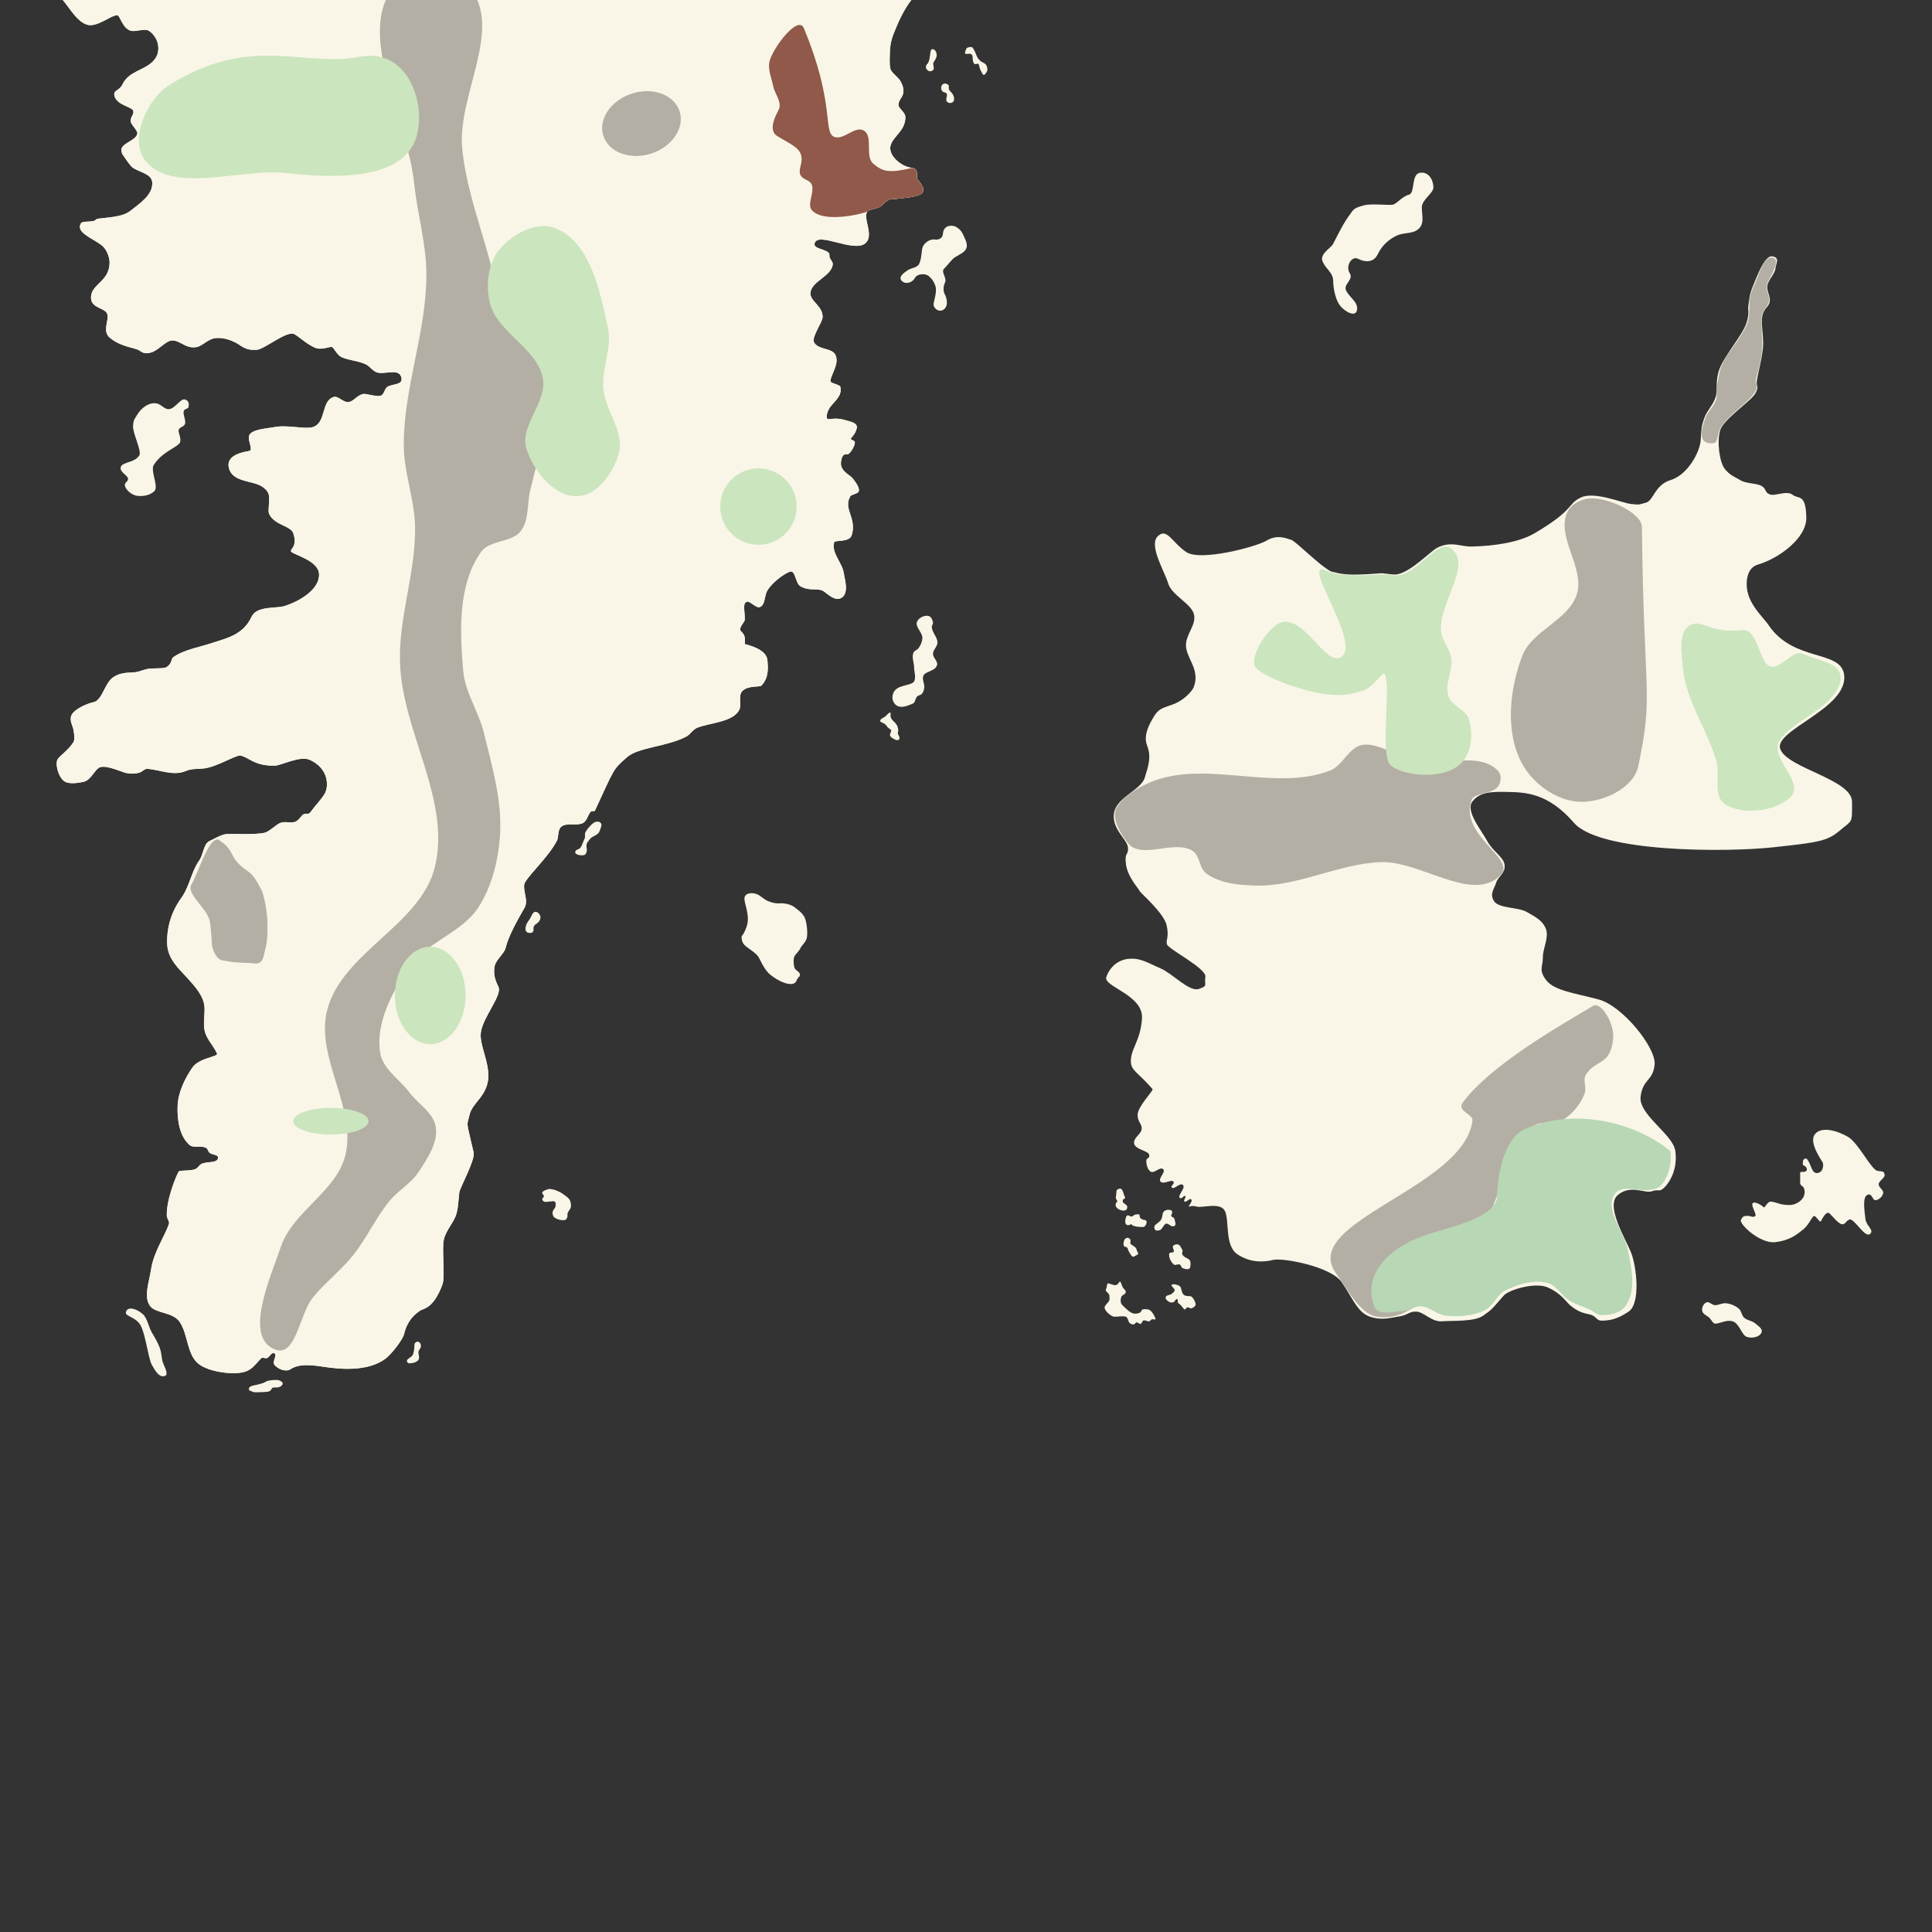 <?xml version="1.0" encoding="UTF-8" standalone="no"?>
<!-- Created with Inkscape (http://www.inkscape.org/) -->

<svg
   xmlns:dc="http://purl.org/dc/elements/1.1/"
   xmlns:cc="http://creativecommons.org/ns#"
   xmlns:rdf="http://www.w3.org/1999/02/22-rdf-syntax-ns#"
   xmlns:svg="http://www.w3.org/2000/svg"
   xmlns="http://www.w3.org/2000/svg"
   xmlns:sodipodi="http://sodipodi.sourceforge.net/DTD/sodipodi-0.dtd"
   xmlns:inkscape="http://www.inkscape.org/namespaces/inkscape"
   sodipodi:docname="land.svg"
   inkscape:version="0.92.4 5da689c313, 2019-01-14"
   id="svg8"
   version="1.1"
   viewBox="0 0 1083.733 1083.733"
   height="4096"
   width="4096"
   enable-background="new">
  <rect x="0" y="0" width="1083.733" height="1083.733" fill="#333333" stroke="none"/>
  <defs
     id="defs2">
    <inkscape:path-effect
       effect="roughen"
       id="path-effect3741"
       is_visible="true"
       method="size"
       max_segment_size="5"
       segments="2"
       displace_x="2;1"
       displace_y="1;1"
       global_randomize="10;1"
       handles="along"
       shift_nodes="true"
       fixed_displacement="false"
       spray_tool_friendly="false" />
    <inkscape:path-effect
       effect="roughen"
       id="path-effect4478"
       is_visible="true"
       method="size"
       max_segment_size="4"
       segments="5"
       displace_x="20;1"
       displace_y="0;1"
       global_randomize="1;1"
       handles="along"
       shift_nodes="true"
       fixed_displacement="false"
       spray_tool_friendly="false" />
    <inkscape:path-effect
       effect="simplify"
       id="path-effect4474"
       is_visible="true"
       steps="9"
       threshold="0.002"
       smooth_angles="0"
       helper_size="5"
       simplify_individual_paths="false"
       simplify_just_coalesce="false" />
    <marker
       inkscape:isstock="true"
       style="overflow:visible"
       id="marker16585"
       refX="0"
       refY="0"
       orient="auto"
       inkscape:stockid="CurveIn">
      <path
         transform="scale(0.6)"
         style="fill:#a9a9a9;fill-opacity:1;fill-rule:evenodd;stroke:#000000;stroke-width:1pt;stroke-opacity:1"
         d="m 4.625,-5.046 c -2.76,0 -5,2.24 -5,5 0,2.76 2.24,5 5,5"
         id="path16583"
         inkscape:connector-curvature="0" />
    </marker>
    <marker
       inkscape:isstock="true"
       style="overflow:visible"
       id="marker16215"
       refX="0"
       refY="0"
       orient="auto"
       inkscape:stockid="CurveIn">
      <path
         transform="scale(0.6)"
         style="fill:#a9a9a9;fill-opacity:1;fill-rule:evenodd;stroke:#000000;stroke-width:1pt;stroke-opacity:1"
         d="m 4.625,-5.046 c -2.76,0 -5,2.24 -5,5 0,2.76 2.24,5 5,5"
         id="path16213"
         inkscape:connector-curvature="0" />
    </marker>
    <marker
       inkscape:isstock="true"
       style="overflow:visible"
       id="marker15851"
       refX="0"
       refY="0"
       orient="auto"
       inkscape:stockid="CurveIn">
      <path
         transform="scale(0.6)"
         style="fill:#a9a9a9;fill-opacity:1;fill-rule:evenodd;stroke:#000000;stroke-width:1pt;stroke-opacity:1"
         d="m 4.625,-5.046 c -2.76,0 -5,2.24 -5,5 0,2.76 2.24,5 5,5"
         id="path15849"
         inkscape:connector-curvature="0" />
    </marker>
    <marker
       inkscape:isstock="true"
       style="overflow:visible"
       id="marker15493"
       refX="0"
       refY="0"
       orient="auto"
       inkscape:stockid="CurveIn">
      <path
         transform="scale(0.6)"
         style="fill:#a9a9a9;fill-opacity:1;fill-rule:evenodd;stroke:#000000;stroke-width:1pt;stroke-opacity:1"
         d="m 4.625,-5.046 c -2.76,0 -5,2.24 -5,5 0,2.76 2.24,5 5,5"
         id="path15491"
         inkscape:connector-curvature="0" />
    </marker>
    <marker
       inkscape:isstock="true"
       style="overflow:visible"
       id="marker15141"
       refX="0"
       refY="0"
       orient="auto"
       inkscape:stockid="CurveIn">
      <path
         transform="scale(0.6)"
         style="fill:#a9a9a9;fill-opacity:1;fill-rule:evenodd;stroke:#000000;stroke-width:1pt;stroke-opacity:1"
         d="m 4.625,-5.046 c -2.76,0 -5,2.24 -5,5 0,2.76 2.24,5 5,5"
         id="path15139"
         inkscape:connector-curvature="0" />
    </marker>
    <marker
       inkscape:isstock="true"
       style="overflow:visible"
       id="marker14795"
       refX="0"
       refY="0"
       orient="auto"
       inkscape:stockid="CurveIn">
      <path
         transform="scale(0.6)"
         style="fill:#a9a9a9;fill-opacity:1;fill-rule:evenodd;stroke:#000000;stroke-width:1pt;stroke-opacity:1"
         d="m 4.625,-5.046 c -2.76,0 -5,2.24 -5,5 0,2.76 2.24,5 5,5"
         id="path14793"
         inkscape:connector-curvature="0" />
    </marker>
    <marker
       inkscape:isstock="true"
       style="overflow:visible"
       id="marker14455"
       refX="0"
       refY="0"
       orient="auto"
       inkscape:stockid="CurveIn">
      <path
         transform="scale(0.6)"
         style="fill:#a9a9a9;fill-opacity:1;fill-rule:evenodd;stroke:#000000;stroke-width:1pt;stroke-opacity:1"
         d="m 4.625,-5.046 c -2.76,0 -5,2.24 -5,5 0,2.76 2.24,5 5,5"
         id="path14453"
         inkscape:connector-curvature="0" />
    </marker>
    <marker
       inkscape:isstock="true"
       style="overflow:visible"
       id="marker14121"
       refX="0"
       refY="0"
       orient="auto"
       inkscape:stockid="CurveIn">
      <path
         transform="scale(0.6)"
         style="fill:#a9a9a9;fill-opacity:1;fill-rule:evenodd;stroke:#000000;stroke-width:1pt;stroke-opacity:1"
         d="m 4.625,-5.046 c -2.76,0 -5,2.24 -5,5 0,2.76 2.24,5 5,5"
         id="path14119"
         inkscape:connector-curvature="0" />
    </marker>
    <marker
       inkscape:isstock="true"
       style="overflow:visible"
       id="marker13793"
       refX="0"
       refY="0"
       orient="auto"
       inkscape:stockid="CurveIn">
      <path
         transform="scale(0.6)"
         style="fill:#a9a9a9;fill-opacity:1;fill-rule:evenodd;stroke:#000000;stroke-width:1pt;stroke-opacity:1"
         d="m 4.625,-5.046 c -2.76,0 -5,2.24 -5,5 0,2.76 2.24,5 5,5"
         id="path13791"
         inkscape:connector-curvature="0" />
    </marker>
    <marker
       inkscape:isstock="true"
       style="overflow:visible"
       id="marker13471"
       refX="0"
       refY="0"
       orient="auto"
       inkscape:stockid="CurveIn">
      <path
         transform="scale(0.6)"
         style="fill:#a9a9a9;fill-opacity:1;fill-rule:evenodd;stroke:#000000;stroke-width:1pt;stroke-opacity:1"
         d="m 4.625,-5.046 c -2.76,0 -5,2.24 -5,5 0,2.76 2.24,5 5,5"
         id="path13469"
         inkscape:connector-curvature="0" />
    </marker>
    <marker
       inkscape:isstock="true"
       style="overflow:visible"
       id="marker13155"
       refX="0"
       refY="0"
       orient="auto"
       inkscape:stockid="CurveIn">
      <path
         transform="scale(0.6)"
         style="fill:#a9a9a9;fill-opacity:1;fill-rule:evenodd;stroke:#000000;stroke-width:1pt;stroke-opacity:1"
         d="m 4.625,-5.046 c -2.76,0 -5,2.24 -5,5 0,2.76 2.24,5 5,5"
         id="path13153"
         inkscape:connector-curvature="0" />
    </marker>
    <marker
       inkscape:isstock="true"
       style="overflow:visible"
       id="marker12845"
       refX="0"
       refY="0"
       orient="auto"
       inkscape:stockid="CurveIn">
      <path
         transform="scale(0.6)"
         style="fill:#a9a9a9;fill-opacity:1;fill-rule:evenodd;stroke:#000000;stroke-width:1pt;stroke-opacity:1"
         d="m 4.625,-5.046 c -2.76,0 -5,2.24 -5,5 0,2.76 2.24,5 5,5"
         id="path12843"
         inkscape:connector-curvature="0" />
    </marker>
    <marker
       inkscape:isstock="true"
       style="overflow:visible"
       id="marker12541"
       refX="0"
       refY="0"
       orient="auto"
       inkscape:stockid="CurveIn">
      <path
         transform="scale(0.6)"
         style="fill:#a9a9a9;fill-opacity:1;fill-rule:evenodd;stroke:#000000;stroke-width:1pt;stroke-opacity:1"
         d="m 4.625,-5.046 c -2.76,0 -5,2.24 -5,5 0,2.76 2.24,5 5,5"
         id="path12539"
         inkscape:connector-curvature="0" />
    </marker>
    <marker
       inkscape:isstock="true"
       style="overflow:visible"
       id="marker12243"
       refX="0"
       refY="0"
       orient="auto"
       inkscape:stockid="CurveIn">
      <path
         transform="scale(0.6)"
         style="fill:#a9a9a9;fill-opacity:1;fill-rule:evenodd;stroke:#000000;stroke-width:1pt;stroke-opacity:1"
         d="m 4.625,-5.046 c -2.76,0 -5,2.24 -5,5 0,2.76 2.24,5 5,5"
         id="path12241"
         inkscape:connector-curvature="0" />
    </marker>
    <marker
       inkscape:isstock="true"
       style="overflow:visible"
       id="marker11951"
       refX="0"
       refY="0"
       orient="auto"
       inkscape:stockid="CurveIn">
      <path
         transform="scale(0.6)"
         style="fill:#a9a9a9;fill-opacity:1;fill-rule:evenodd;stroke:#000000;stroke-width:1pt;stroke-opacity:1"
         d="m 4.625,-5.046 c -2.76,0 -5,2.24 -5,5 0,2.76 2.24,5 5,5"
         id="path11949"
         inkscape:connector-curvature="0" />
    </marker>
    <marker
       inkscape:isstock="true"
       style="overflow:visible"
       id="marker11665"
       refX="0"
       refY="0"
       orient="auto"
       inkscape:stockid="CurveIn">
      <path
         transform="scale(0.6)"
         style="fill:#a9a9a9;fill-opacity:1;fill-rule:evenodd;stroke:#000000;stroke-width:1pt;stroke-opacity:1"
         d="m 4.625,-5.046 c -2.76,0 -5,2.24 -5,5 0,2.76 2.24,5 5,5"
         id="path11663"
         inkscape:connector-curvature="0" />
    </marker>
    <marker
       inkscape:isstock="true"
       style="overflow:visible"
       id="marker11385"
       refX="0"
       refY="0"
       orient="auto"
       inkscape:stockid="CurveIn">
      <path
         transform="scale(0.6)"
         style="fill:#a9a9a9;fill-opacity:1;fill-rule:evenodd;stroke:#000000;stroke-width:1pt;stroke-opacity:1"
         d="m 4.625,-5.046 c -2.76,0 -5,2.24 -5,5 0,2.76 2.24,5 5,5"
         id="path11383"
         inkscape:connector-curvature="0" />
    </marker>
    <marker
       inkscape:isstock="true"
       style="overflow:visible"
       id="marker11111"
       refX="0"
       refY="0"
       orient="auto"
       inkscape:stockid="CurveIn">
      <path
         transform="scale(0.6)"
         style="fill:#a9a9a9;fill-opacity:1;fill-rule:evenodd;stroke:#000000;stroke-width:1pt;stroke-opacity:1"
         d="m 4.625,-5.046 c -2.76,0 -5,2.24 -5,5 0,2.76 2.24,5 5,5"
         id="path11109"
         inkscape:connector-curvature="0" />
    </marker>
    <marker
       inkscape:isstock="true"
       style="overflow:visible"
       id="marker10843"
       refX="0"
       refY="0"
       orient="auto"
       inkscape:stockid="CurveIn">
      <path
         transform="scale(0.6)"
         style="fill:#a9a9a9;fill-opacity:1;fill-rule:evenodd;stroke:#000000;stroke-width:1pt;stroke-opacity:1"
         d="m 4.625,-5.046 c -2.76,0 -5,2.24 -5,5 0,2.76 2.24,5 5,5"
         id="path10841"
         inkscape:connector-curvature="0" />
    </marker>
    <marker
       inkscape:isstock="true"
       style="overflow:visible"
       id="marker10581"
       refX="0"
       refY="0"
       orient="auto"
       inkscape:stockid="CurveIn">
      <path
         transform="scale(0.6)"
         style="fill:#a9a9a9;fill-opacity:1;fill-rule:evenodd;stroke:#000000;stroke-width:1pt;stroke-opacity:1"
         d="m 4.625,-5.046 c -2.76,0 -5,2.24 -5,5 0,2.76 2.24,5 5,5"
         id="path10579"
         inkscape:connector-curvature="0" />
    </marker>
    <marker
       inkscape:isstock="true"
       style="overflow:visible"
       id="marker10325"
       refX="0"
       refY="0"
       orient="auto"
       inkscape:stockid="CurveIn">
      <path
         transform="scale(0.6)"
         style="fill:#a9a9a9;fill-opacity:1;fill-rule:evenodd;stroke:#000000;stroke-width:1pt;stroke-opacity:1"
         d="m 4.625,-5.046 c -2.76,0 -5,2.24 -5,5 0,2.76 2.24,5 5,5"
         id="path10323"
         inkscape:connector-curvature="0" />
    </marker>
    <marker
       inkscape:isstock="true"
       style="overflow:visible"
       id="marker10075"
       refX="0"
       refY="0"
       orient="auto"
       inkscape:stockid="CurveIn">
      <path
         transform="scale(0.6)"
         style="fill:#a9a9a9;fill-opacity:1;fill-rule:evenodd;stroke:#000000;stroke-width:1pt;stroke-opacity:1"
         d="m 4.625,-5.046 c -2.76,0 -5,2.24 -5,5 0,2.76 2.24,5 5,5"
         id="path10073"
         inkscape:connector-curvature="0" />
    </marker>
    <marker
       inkscape:isstock="true"
       style="overflow:visible"
       id="marker9831"
       refX="0"
       refY="0"
       orient="auto"
       inkscape:stockid="CurveIn">
      <path
         transform="scale(0.6)"
         style="fill:#a9a9a9;fill-opacity:1;fill-rule:evenodd;stroke:#000000;stroke-width:1pt;stroke-opacity:1"
         d="m 4.625,-5.046 c -2.76,0 -5,2.24 -5,5 0,2.76 2.24,5 5,5"
         id="path9829"
         inkscape:connector-curvature="0" />
    </marker>
    <marker
       inkscape:isstock="true"
       style="overflow:visible"
       id="marker9593"
       refX="0"
       refY="0"
       orient="auto"
       inkscape:stockid="CurveIn">
      <path
         transform="scale(0.6)"
         style="fill:#a9a9a9;fill-opacity:1;fill-rule:evenodd;stroke:#000000;stroke-width:1pt;stroke-opacity:1"
         d="m 4.625,-5.046 c -2.76,0 -5,2.24 -5,5 0,2.76 2.24,5 5,5"
         id="path9591"
         inkscape:connector-curvature="0" />
    </marker>
    <marker
       inkscape:isstock="true"
       style="overflow:visible"
       id="marker9361"
       refX="0"
       refY="0"
       orient="auto"
       inkscape:stockid="CurveIn">
      <path
         transform="scale(0.6)"
         style="fill:#a9a9a9;fill-opacity:1;fill-rule:evenodd;stroke:#000000;stroke-width:1pt;stroke-opacity:1"
         d="m 4.625,-5.046 c -2.76,0 -5,2.24 -5,5 0,2.76 2.24,5 5,5"
         id="path9359"
         inkscape:connector-curvature="0" />
    </marker>
    <marker
       inkscape:isstock="true"
       style="overflow:visible"
       id="marker9135"
       refX="0"
       refY="0"
       orient="auto"
       inkscape:stockid="CurveIn">
      <path
         transform="scale(0.6)"
         style="fill:#a9a9a9;fill-opacity:1;fill-rule:evenodd;stroke:#000000;stroke-width:1pt;stroke-opacity:1"
         d="m 4.625,-5.046 c -2.76,0 -5,2.24 -5,5 0,2.76 2.24,5 5,5"
         id="path9133"
         inkscape:connector-curvature="0" />
    </marker>
    <marker
       inkscape:isstock="true"
       style="overflow:visible"
       id="marker8915"
       refX="0"
       refY="0"
       orient="auto"
       inkscape:stockid="CurveIn">
      <path
         transform="scale(0.6)"
         style="fill:#a9a9a9;fill-opacity:1;fill-rule:evenodd;stroke:#000000;stroke-width:1pt;stroke-opacity:1"
         d="m 4.625,-5.046 c -2.76,0 -5,2.24 -5,5 0,2.76 2.24,5 5,5"
         id="path8913"
         inkscape:connector-curvature="0" />
    </marker>
    <marker
       inkscape:isstock="true"
       style="overflow:visible"
       id="marker8701"
       refX="0"
       refY="0"
       orient="auto"
       inkscape:stockid="CurveIn">
      <path
         transform="scale(0.6)"
         style="fill:#a9a9a9;fill-opacity:1;fill-rule:evenodd;stroke:#000000;stroke-width:1pt;stroke-opacity:1"
         d="m 4.625,-5.046 c -2.76,0 -5,2.24 -5,5 0,2.76 2.24,5 5,5"
         id="path8699"
         inkscape:connector-curvature="0" />
    </marker>
    <marker
       inkscape:isstock="true"
       style="overflow:visible"
       id="marker8493"
       refX="0"
       refY="0"
       orient="auto"
       inkscape:stockid="CurveIn">
      <path
         transform="scale(0.6)"
         style="fill:#a9a9a9;fill-opacity:1;fill-rule:evenodd;stroke:#000000;stroke-width:1pt;stroke-opacity:1"
         d="m 4.625,-5.046 c -2.76,0 -5,2.24 -5,5 0,2.76 2.24,5 5,5"
         id="path8491"
         inkscape:connector-curvature="0" />
    </marker>
    <marker
       inkscape:isstock="true"
       style="overflow:visible"
       id="marker8483"
       refX="0"
       refY="0"
       orient="auto"
       inkscape:stockid="CurveIn">
      <path
         transform="scale(0.6)"
         style="fill:#a9a9a9;fill-opacity:1;fill-rule:evenodd;stroke:#000000;stroke-width:1pt;stroke-opacity:1"
         d="m 4.625,-5.046 c -2.76,0 -5,2.24 -5,5 0,2.76 2.24,5 5,5"
         id="path8481"
         inkscape:connector-curvature="0" />
    </marker>
    <marker
       inkscape:isstock="true"
       style="overflow:visible"
       id="marker8075"
       refX="0"
       refY="0"
       orient="auto"
       inkscape:stockid="Arrow1Lstart">
      <path
         transform="matrix(0.8,0,0,0.8,10,0)"
         style="fill:#a9a9a9;fill-opacity:1;fill-rule:evenodd;stroke:#000000;stroke-width:1pt;stroke-opacity:1"
         d="M 0,0 5,-5 -12.5,0 5,5 Z"
         id="path8073"
         inkscape:connector-curvature="0" />
    </marker>
    <marker
       inkscape:isstock="true"
       style="overflow:visible"
       id="marker7885"
       refX="0"
       refY="0"
       orient="auto"
       inkscape:stockid="Arrow1Lstart">
      <path
         transform="matrix(0.8,0,0,0.8,10,0)"
         style="fill:#a9a9a9;fill-opacity:1;fill-rule:evenodd;stroke:#000000;stroke-width:1pt;stroke-opacity:1"
         d="M 0,0 5,-5 -12.5,0 5,5 Z"
         id="path7883"
         inkscape:connector-curvature="0" />
    </marker>
    <marker
       inkscape:isstock="true"
       style="overflow:visible"
       id="marker7701"
       refX="0"
       refY="0"
       orient="auto"
       inkscape:stockid="Arrow1Lstart">
      <path
         transform="matrix(0.8,0,0,0.8,10,0)"
         style="fill:#a9a9a9;fill-opacity:1;fill-rule:evenodd;stroke:#000000;stroke-width:1pt;stroke-opacity:1"
         d="M 0,0 5,-5 -12.5,0 5,5 Z"
         id="path7699"
         inkscape:connector-curvature="0" />
    </marker>
    <marker
       inkscape:isstock="true"
       style="overflow:visible"
       id="marker7523"
       refX="0"
       refY="0"
       orient="auto"
       inkscape:stockid="Arrow1Lstart">
      <path
         transform="matrix(0.8,0,0,0.8,10,0)"
         style="fill:#a9a9a9;fill-opacity:1;fill-rule:evenodd;stroke:#000000;stroke-width:1pt;stroke-opacity:1"
         d="M 0,0 5,-5 -12.5,0 5,5 Z"
         id="path7521"
         inkscape:connector-curvature="0" />
    </marker>
    <marker
       inkscape:isstock="true"
       style="overflow:visible"
       id="marker7351"
       refX="0"
       refY="0"
       orient="auto"
       inkscape:stockid="Arrow1Lstart">
      <path
         transform="matrix(0.8,0,0,0.8,10,0)"
         style="fill:#a9a9a9;fill-opacity:1;fill-rule:evenodd;stroke:#000000;stroke-width:1pt;stroke-opacity:1"
         d="M 0,0 5,-5 -12.5,0 5,5 Z"
         id="path7349"
         inkscape:connector-curvature="0" />
    </marker>
    <marker
       inkscape:isstock="true"
       style="overflow:visible"
       id="marker7185"
       refX="0"
       refY="0"
       orient="auto"
       inkscape:stockid="Arrow1Lstart">
      <path
         transform="matrix(0.8,0,0,0.8,10,0)"
         style="fill:#a9a9a9;fill-opacity:1;fill-rule:evenodd;stroke:#000000;stroke-width:1pt;stroke-opacity:1"
         d="M 0,0 5,-5 -12.5,0 5,5 Z"
         id="path7183"
         inkscape:connector-curvature="0" />
    </marker>
    <marker
       inkscape:isstock="true"
       style="overflow:visible"
       id="marker7025"
       refX="0"
       refY="0"
       orient="auto"
       inkscape:stockid="Arrow1Lstart">
      <path
         transform="matrix(0.8,0,0,0.8,10,0)"
         style="fill:#a9a9a9;fill-opacity:1;fill-rule:evenodd;stroke:#000000;stroke-width:1pt;stroke-opacity:1"
         d="M 0,0 5,-5 -12.5,0 5,5 Z"
         id="path7023"
         inkscape:connector-curvature="0" />
    </marker>
    <marker
       inkscape:isstock="true"
       style="overflow:visible"
       id="marker6871"
       refX="0"
       refY="0"
       orient="auto"
       inkscape:stockid="Arrow1Lstart">
      <path
         transform="matrix(0.8,0,0,0.8,10,0)"
         style="fill:#a9a9a9;fill-opacity:1;fill-rule:evenodd;stroke:#000000;stroke-width:1pt;stroke-opacity:1"
         d="M 0,0 5,-5 -12.5,0 5,5 Z"
         id="path6869"
         inkscape:connector-curvature="0" />
    </marker>
    <marker
       inkscape:isstock="true"
       style="overflow:visible"
       id="marker6723"
       refX="0"
       refY="0"
       orient="auto"
       inkscape:stockid="Arrow1Lstart">
      <path
         transform="matrix(0.8,0,0,0.8,10,0)"
         style="fill:#a9a9a9;fill-opacity:1;fill-rule:evenodd;stroke:#000000;stroke-width:1pt;stroke-opacity:1"
         d="M 0,0 5,-5 -12.5,0 5,5 Z"
         id="path6721"
         inkscape:connector-curvature="0" />
    </marker>
    <marker
       inkscape:isstock="true"
       style="overflow:visible"
       id="marker6581"
       refX="0"
       refY="0"
       orient="auto"
       inkscape:stockid="Arrow1Lstart">
      <path
         transform="matrix(0.8,0,0,0.8,10,0)"
         style="fill:#a9a9a9;fill-opacity:1;fill-rule:evenodd;stroke:#000000;stroke-width:1pt;stroke-opacity:1"
         d="M 0,0 5,-5 -12.5,0 5,5 Z"
         id="path6579"
         inkscape:connector-curvature="0" />
    </marker>
    <marker
       inkscape:isstock="true"
       style="overflow:visible"
       id="marker6445"
       refX="0"
       refY="0"
       orient="auto"
       inkscape:stockid="Arrow1Lstart">
      <path
         transform="matrix(0.8,0,0,0.8,10,0)"
         style="fill:#a9a9a9;fill-opacity:1;fill-rule:evenodd;stroke:#000000;stroke-width:1pt;stroke-opacity:1"
         d="M 0,0 5,-5 -12.5,0 5,5 Z"
         id="path6443"
         inkscape:connector-curvature="0" />
    </marker>
    <marker
       inkscape:isstock="true"
       style="overflow:visible"
       id="marker6315"
       refX="0"
       refY="0"
       orient="auto"
       inkscape:stockid="Arrow1Lstart">
      <path
         transform="matrix(0.8,0,0,0.8,10,0)"
         style="fill:#a9a9a9;fill-opacity:1;fill-rule:evenodd;stroke:#000000;stroke-width:1pt;stroke-opacity:1"
         d="M 0,0 5,-5 -12.5,0 5,5 Z"
         id="path6313"
         inkscape:connector-curvature="0" />
    </marker>
    <marker
       inkscape:isstock="true"
       style="overflow:visible"
       id="marker6191"
       refX="0"
       refY="0"
       orient="auto"
       inkscape:stockid="Arrow1Lstart">
      <path
         transform="matrix(0.8,0,0,0.8,10,0)"
         style="fill:#a9a9a9;fill-opacity:1;fill-rule:evenodd;stroke:#000000;stroke-width:1pt;stroke-opacity:1"
         d="M 0,0 5,-5 -12.5,0 5,5 Z"
         id="path6189"
         inkscape:connector-curvature="0" />
    </marker>
    <marker
       inkscape:isstock="true"
       style="overflow:visible"
       id="marker6073"
       refX="0"
       refY="0"
       orient="auto"
       inkscape:stockid="Arrow1Lstart">
      <path
         transform="matrix(0.8,0,0,0.8,10,0)"
         style="fill:#a9a9a9;fill-opacity:1;fill-rule:evenodd;stroke:#000000;stroke-width:1pt;stroke-opacity:1"
         d="M 0,0 5,-5 -12.5,0 5,5 Z"
         id="path6071"
         inkscape:connector-curvature="0" />
    </marker>
    <marker
       inkscape:isstock="true"
       style="overflow:visible"
       id="marker5961"
       refX="0"
       refY="0"
       orient="auto"
       inkscape:stockid="Arrow1Lstart">
      <path
         transform="matrix(0.8,0,0,0.8,10,0)"
         style="fill:#a9a9a9;fill-opacity:1;fill-rule:evenodd;stroke:#000000;stroke-width:1pt;stroke-opacity:1"
         d="M 0,0 5,-5 -12.5,0 5,5 Z"
         id="path5959"
         inkscape:connector-curvature="0" />
    </marker>
    <marker
       inkscape:isstock="true"
       style="overflow:visible"
       id="marker5855"
       refX="0"
       refY="0"
       orient="auto"
       inkscape:stockid="Arrow1Lstart">
      <path
         transform="matrix(0.8,0,0,0.8,10,0)"
         style="fill:#a9a9a9;fill-opacity:1;fill-rule:evenodd;stroke:#000000;stroke-width:1pt;stroke-opacity:1"
         d="M 0,0 5,-5 -12.5,0 5,5 Z"
         id="path5853"
         inkscape:connector-curvature="0" />
    </marker>
    <marker
       inkscape:isstock="true"
       style="overflow:visible"
       id="marker5755"
       refX="0"
       refY="0"
       orient="auto"
       inkscape:stockid="Arrow1Lstart">
      <path
         transform="matrix(0.8,0,0,0.8,10,0)"
         style="fill:#a9a9a9;fill-opacity:1;fill-rule:evenodd;stroke:#000000;stroke-width:1pt;stroke-opacity:1"
         d="M 0,0 5,-5 -12.5,0 5,5 Z"
         id="path5753"
         inkscape:connector-curvature="0" />
    </marker>
    <marker
       inkscape:isstock="true"
       style="overflow:visible"
       id="marker5661"
       refX="0"
       refY="0"
       orient="auto"
       inkscape:stockid="Arrow1Lstart">
      <path
         transform="matrix(0.8,0,0,0.8,10,0)"
         style="fill:#a9a9a9;fill-opacity:1;fill-rule:evenodd;stroke:#000000;stroke-width:1pt;stroke-opacity:1"
         d="M 0,0 5,-5 -12.5,0 5,5 Z"
         id="path5659"
         inkscape:connector-curvature="0" />
    </marker>
    <marker
       inkscape:isstock="true"
       style="overflow:visible"
       id="marker5573"
       refX="0"
       refY="0"
       orient="auto"
       inkscape:stockid="Arrow1Lstart">
      <path
         transform="matrix(0.8,0,0,0.8,10,0)"
         style="fill:#a9a9a9;fill-opacity:1;fill-rule:evenodd;stroke:#000000;stroke-width:1pt;stroke-opacity:1"
         d="M 0,0 5,-5 -12.5,0 5,5 Z"
         id="path5571"
         inkscape:connector-curvature="0" />
    </marker>
    <marker
       inkscape:isstock="true"
       style="overflow:visible"
       id="marker5491"
       refX="0"
       refY="0"
       orient="auto"
       inkscape:stockid="Arrow1Lstart">
      <path
         transform="matrix(0.8,0,0,0.8,10,0)"
         style="fill:#a9a9a9;fill-opacity:1;fill-rule:evenodd;stroke:#000000;stroke-width:1pt;stroke-opacity:1"
         d="M 0,0 5,-5 -12.5,0 5,5 Z"
         id="path5489"
         inkscape:connector-curvature="0" />
    </marker>
    <marker
       inkscape:isstock="true"
       style="overflow:visible"
       id="marker5415"
       refX="0"
       refY="0"
       orient="auto"
       inkscape:stockid="Arrow1Lstart">
      <path
         transform="matrix(0.8,0,0,0.8,10,0)"
         style="fill:#a9a9a9;fill-opacity:1;fill-rule:evenodd;stroke:#000000;stroke-width:1pt;stroke-opacity:1"
         d="M 0,0 5,-5 -12.5,0 5,5 Z"
         id="path5413"
         inkscape:connector-curvature="0" />
    </marker>
    <marker
       inkscape:isstock="true"
       style="overflow:visible"
       id="marker5345"
       refX="0"
       refY="0"
       orient="auto"
       inkscape:stockid="Arrow1Lstart">
      <path
         transform="matrix(0.8,0,0,0.8,10,0)"
         style="fill:#a9a9a9;fill-opacity:1;fill-rule:evenodd;stroke:#000000;stroke-width:1pt;stroke-opacity:1"
         d="M 0,0 5,-5 -12.5,0 5,5 Z"
         id="path5343"
         inkscape:connector-curvature="0" />
    </marker>
    <marker
       inkscape:isstock="true"
       style="overflow:visible"
       id="marker5281"
       refX="0"
       refY="0"
       orient="auto"
       inkscape:stockid="Arrow1Lstart">
      <path
         transform="matrix(0.8,0,0,0.8,10,0)"
         style="fill:#a9a9a9;fill-opacity:1;fill-rule:evenodd;stroke:#000000;stroke-width:1pt;stroke-opacity:1"
         d="M 0,0 5,-5 -12.5,0 5,5 Z"
         id="path5279"
         inkscape:connector-curvature="0" />
    </marker>
    <marker
       inkscape:isstock="true"
       style="overflow:visible"
       id="marker5223"
       refX="0"
       refY="0"
       orient="auto"
       inkscape:stockid="Arrow1Lstart">
      <path
         transform="matrix(0.8,0,0,0.8,10,0)"
         style="fill:#a9a9a9;fill-opacity:1;fill-rule:evenodd;stroke:#000000;stroke-width:1pt;stroke-opacity:1"
         d="M 0,0 5,-5 -12.5,0 5,5 Z"
         id="path5221"
         inkscape:connector-curvature="0" />
    </marker>
    <marker
       inkscape:isstock="true"
       style="overflow:visible"
       id="marker5171"
       refX="0"
       refY="0"
       orient="auto"
       inkscape:stockid="Arrow1Lstart">
      <path
         transform="matrix(0.8,0,0,0.8,10,0)"
         style="fill:#a9a9a9;fill-opacity:1;fill-rule:evenodd;stroke:#000000;stroke-width:1pt;stroke-opacity:1"
         d="M 0,0 5,-5 -12.5,0 5,5 Z"
         id="path5169"
         inkscape:connector-curvature="0" />
    </marker>
    <marker
       inkscape:isstock="true"
       style="overflow:visible"
       id="marker5125"
       refX="0"
       refY="0"
       orient="auto"
       inkscape:stockid="Arrow1Lstart">
      <path
         transform="matrix(0.8,0,0,0.8,10,0)"
         style="fill:#a9a9a9;fill-opacity:1;fill-rule:evenodd;stroke:#000000;stroke-width:1pt;stroke-opacity:1"
         d="M 0,0 5,-5 -12.5,0 5,5 Z"
         id="path5123"
         inkscape:connector-curvature="0" />
    </marker>
    <marker
       inkscape:isstock="true"
       style="overflow:visible"
       id="marker5085"
       refX="0"
       refY="0"
       orient="auto"
       inkscape:stockid="Arrow1Lstart">
      <path
         transform="matrix(0.8,0,0,0.8,10,0)"
         style="fill:#a9a9a9;fill-opacity:1;fill-rule:evenodd;stroke:#000000;stroke-width:1pt;stroke-opacity:1"
         d="M 0,0 5,-5 -12.5,0 5,5 Z"
         id="path5083"
         inkscape:connector-curvature="0" />
    </marker>
    <marker
       inkscape:isstock="true"
       style="overflow:visible"
       id="marker5051"
       refX="0"
       refY="0"
       orient="auto"
       inkscape:stockid="Arrow1Lstart">
      <path
         transform="matrix(0.8,0,0,0.8,10,0)"
         style="fill:#a9a9a9;fill-opacity:1;fill-rule:evenodd;stroke:#000000;stroke-width:1pt;stroke-opacity:1"
         d="M 0,0 5,-5 -12.5,0 5,5 Z"
         id="path5049"
         inkscape:connector-curvature="0" />
    </marker>
    <marker
       inkscape:isstock="true"
       style="overflow:visible"
       id="marker5023"
       refX="0"
       refY="0"
       orient="auto"
       inkscape:stockid="Arrow1Lstart">
      <path
         transform="matrix(0.8,0,0,0.8,10,0)"
         style="fill:#a9a9a9;fill-opacity:1;fill-rule:evenodd;stroke:#000000;stroke-width:1pt;stroke-opacity:1"
         d="M 0,0 5,-5 -12.5,0 5,5 Z"
         id="path5021"
         inkscape:connector-curvature="0" />
    </marker>
    <marker
       inkscape:isstock="true"
       style="overflow:visible"
       id="marker5001"
       refX="0"
       refY="0"
       orient="auto"
       inkscape:stockid="Arrow1Lstart">
      <path
         transform="matrix(0.8,0,0,0.8,10,0)"
         style="fill:#a9a9a9;fill-opacity:1;fill-rule:evenodd;stroke:#000000;stroke-width:1pt;stroke-opacity:1"
         d="M 0,0 5,-5 -12.5,0 5,5 Z"
         id="path4999"
         inkscape:connector-curvature="0" />
    </marker>
    <inkscape:path-effect
       effect="simplify"
       id="path-effect3750"
       is_visible="true"
       steps="2"
       threshold="0.002"
       smooth_angles="0"
       helper_size="5"
       simplify_individual_paths="true"
       simplify_just_coalesce="false" />
    <inkscape:path-effect
       effect="roughen"
       id="path-effect3748"
       is_visible="false"
       method="segments"
       max_segment_size="1"
       segments="5"
       displace_x="3;1"
       displace_y="3;1"
       global_randomize="1;2147483646"
       handles="along"
       shift_nodes="true"
       fixed_displacement="false"
       spray_tool_friendly="false" />
  </defs>
  <sodipodi:namedview
     id="base"
     pagecolor="#aadaff"
     bordercolor="#666666"
     borderopacity="1.0"
     inkscape:pageopacity="1"
     inkscape:pageshadow="2"
     inkscape:zoom="0.21118164"
     inkscape:cx="1484.504"
     inkscape:cy="2048"
     inkscape:document-units="px"
     inkscape:current-layer="svg8"
     showgrid="false"
     units="px"
     inkscape:pagecheckerboard="true"
     showborder="true"
     inkscape:window-width="956"
     inkscape:window-height="1056"
     inkscape:window-x="960"
     inkscape:window-y="22"
     inkscape:window-maximized="0"
     fit-margin-top="0"
     fit-margin-left="0"
     fit-margin-right="0"
     fit-margin-bottom="0"
     inkscape:snap-global="false"
     borderlayer="true"
     inkscape:showpageshadow="false" />
  <g
     inkscape:groupmode="layer"
     id="layer2"
     inkscape:label="Land"
     style="display:inline;opacity:1"
     transform="translate(371.374,586.493)">
    <g
       id="g1854">
      <path
         sodipodi:nodetypes="csssssssssssssssssssssssssssssssssssssssssssssssssssssssssssssssssssssssssssssscssssssssssssssssaaaaaasssssssssssaassssssssssassssssssssssssssssssssssssssssssssssssssssssssssssssssssssccssssssssac"
         inkscape:connector-curvature="0"
         id="path3725"
         d="m -338.575,-588.961 c 4.996,4.166 9.169,13.957 15.761,16.231 5.695,1.964 13.064,-4.999 17.107,-5.23 1.746,-0.1 2.877,7.498 7.817,8.74 2.749,0.691 7.821,-1.515 10.092,0.026 5.141,3.489 6.807,10.544 3.656,15.352 -3.922,5.985 -12.401,6.572 -16.803,11.997 -1.935,2.384 -1.567,3.174 -3.202,4.733 -1.287,1.226 -3.468,1.853 -3.127,3.894 1.011,6.038 10.646,6.544 10.734,9.204 0.083,2.48 -2.097,3.445 -1.351,6.221 0.397,1.478 3.849,4.724 3.558,6.218 -0.744,3.805 -7.219,4.841 -8.78,8.203 -0.373,0.803 -0.053,2.805 0.558,3.63 1.34,1.809 4.225,6.507 6.048,7.583 4.62,2.727 10.277,3.345 10.539,8.131 0.366,6.693 -6.697,11.475 -12.35,15.869 -4.547,3.534 -12.517,3.558 -18.198,4.382 -1.06,0.154 -1.316,1.141 -2.846,1.367 -2.326,0.342 -5.907,0.085 -6.523,1.065 -3.262,5.195 5.919,8.176 11.51,12.404 2.862,2.164 4.44,6.784 4.47,9.461 0.13,11.525 -11.404,12.362 -10.343,20.854 0.634,5.075 7.817,4.838 9.031,8.233 1.217,3.405 -2.979,9.561 1.376,13.291 4.01,3.434 8.599,4.747 14.52,6.326 2.997,0.799 3.335,2.575 6.508,2.416 5.828,-0.291 9.789,-6.928 13.861,-7.119 4.77,-0.225 7.637,4.798 13.845,3.678 3.421,-0.617 6.477,-4.737 10.882,-5.057 3.194,-0.232 6.347,0.323 10.493,2.284 3.996,1.891 5.509,4.832 12.554,4.273 4.222,-0.335 16.914,-11.041 20.936,-8.745 2.934,1.676 6.709,5.404 11.401,7.538 3.742,1.702 8.591,-0.764 9.685,-0.342 1.036,0.4 2.916,4.66 5.528,5.763 4.501,1.902 9.026,1.899 13.454,3.966 2.2,1.027 3.886,3.767 6.197,4.51 4.372,1.406 11.97,-2.435 13.616,2.45 1.435,4.259 -3.237,3.903 -6.902,5.243 -2.826,1.033 -2.259,5.037 -4.969,5.503 -2.594,0.446 -7.891,-1.39 -9.33,-1.089 -3.873,0.81 -5.265,4.295 -8.516,4.545 -2.89,0.223 -5.595,-3.551 -8.005,-2.866 -7.404,2.105 -4.041,14.692 -12.003,16.974 -4.365,1.251 -14.143,-1.502 -21.467,-0.042 -3.696,0.737 -12.139,1.13 -13.919,4.35 -1.478,2.674 2.52,8.592 -0.135,9.02 -6.429,1.037 -12.923,3.419 -11.362,9.588 2.069,8.178 13.38,6.803 18.764,10.502 5.18,3.558 3.698,6.228 3.483,13.491 -0.069,2.323 2.115,4.756 4.809,6.423 2.685,1.662 6.295,2.769 8.205,4.738 0.88,0.907 1.198,2.485 1.443,3.76 1.063,5.528 -2.572,6.707 -1.836,7.907 1.074,1.749 15.355,4.939 15.69,12.622 0.388,8.867 -11.408,15.522 -19.577,18.031 -4.373,1.343 -15.424,-0.277 -18.274,5.942 -4.733,10.326 -14.314,12.068 -21.847,14.607 -7.758,2.614 -15.893,3.726 -22.15,8.129 -1.112,0.783 -0.651,3.653 -3.669,5.492 -1.38,0.841 -4.774,0.622 -8.786,0.812 -2.455,0.116 -4.91,1.07 -6.815,1.658 -4.185,1.291 -8.546,-0.438 -14.164,3.117 -5.102,3.229 -6.122,13.065 -11.324,14.132 -3.423,0.703 -10.804,3.84 -12.306,7.388 -1.24,2.929 0.813,5.926 1.168,8.084 0.338,2.054 0.913,5.501 -0.075,7.001 -3.709,5.629 -8.585,7.895 -9.174,10.363 -0.781,3.277 1.108,9.524 4.228,11.557 2.805,1.828 8.533,0.715 10.61,0.257 3.871,-0.854 5.592,-5.397 8.249,-7.6 3.044,-2.524 10.948,1.211 14.94,2.428 2.387,0.728 5.827,0.778 8.294,-0.03 1.71,-0.56 2.819,-2.222 4.423,-2.099 7.225,0.554 14.61,4.253 21.722,1.136 3.091,-1.355 6.72,-0.933 10.085,-1.355 7.094,-0.89 17.915,-7.596 20.195,-7.226 4.96,0.805 7.494,5.859 19.444,5.671 3.548,-0.056 14.164,-5.797 19.685,-3.235 10.622,4.87 10.555,14.768 8.426,18.726 -1.556,2.892 -6.078,7.725 -7.16,9.329 -2.507,3.716 -2.429,1.25 -5.039,2.56 -0.813,0.408 -2.662,3.564 -4.679,4.183 -2.431,0.746 -5.175,-0.405 -7.929,0.463 -2.368,0.746 -6.493,5.107 -9.072,5.625 -7.893,1.585 -19.376,-0.03 -22.892,1.019 -3.359,1.002 -5.246,2.357 -8.07,3.665 -3.29,1.523 -3.282,7.583 -5.825,11.089 -4.278,5.898 -5.183,14.304 -10.065,21.028 -5.173,7.126 -8.041,15.946 -7.792,25.244 0.237,8.831 6.664,14.212 11.137,19.189 4.329,4.817 9.742,10.467 9.864,17.237 0.086,4.728 -1.027,9.628 0.388,13.784 1.404,4.121 4.286,6.834 6.566,11.478 1.038,2.114 -9.926,2.16 -13.977,8.204 -4.251,6.342 -7.849,13.791 -8.106,21.421 -0.254,7.542 0.962,16.614 6.568,21.666 2.416,2.178 6.872,0.049 9.581,1.849 0.857,0.57 0.967,1.861 1.715,2.569 1.36,1.287 4.999,0.992 4.835,2.857 -0.296,3.369 -6.603,1.814 -9.501,3.558 -1.161,0.699 -1.823,2.106 -3.042,2.697 -2.893,1.403 -8.99,0.496 -9.595,1.542 -1.448,2.5 -7.028,16.129 -6.608,24.863 0.073,1.517 1.669,3.052 1.175,4.489 -2.296,6.678 -8.559,15.98 -9.927,24.988 -1.144,7.531 -4.472,16.135 -0.538,21.127 3.308,4.197 12.749,3.176 16.545,8.878 4.815,7.232 3.893,18.503 10.86,23.693 5.482,4.085 17.108,5.748 23.578,4.679 5.722,-0.945 7.259,-3.92 11.163,-7.976 0.865,-0.899 2.515,0.327 3.542,-0.266 1.352,-0.78 2.496,-3.353 3.877,-2.625 1.889,0.995 -1.258,4.706 0.036,6.404 1.903,2.497 6.451,4.284 9.068,2.55 4.881,-3.235 11.772,-2.385 18.901,-1.317 7.917,1.185 24.032,3.023 34.248,-4.496 3.733,-2.748 9.889,-11.025 10.54,-13.817 1.792,-7.696 5.88,-11.052 8.922,-13.183 1.835,-1.286 7.467,-0.866 12.593,-14.647 1.475,-3.965 0.035,-15.069 0.498,-23.022 0.356,-6.107 4.742,-10.159 6.905,-15.321 1.492,-3.56 1.617,-9.823 2.082,-13.433 0.318,-2.464 8.992,-18.18 8.046,-22.283 -4.397,-19.071 -3.866,-14.201 -2.335,-21.114 0.733,-3.309 3.17,-6.037 5.281,-8.689 2.332,-2.929 4.987,-6.822 5.258,-12.279 0.459,-9.219 -5.049,-18.354 -4.176,-25.226 1.107,-8.72 12.086,-20.823 9.887,-25.622 -1.155,-2.52 -2.95,-5.857 -2.296,-10.949 0.541,-4.221 5.533,-7.547 6.338,-11.013 1.368,-5.891 6.03,-14.609 10.573,-22.422 2.213,-3.805 -0.634,-8.485 -0.203,-12.894 0.348,-3.558 13.408,-14.989 18.434,-24.85 0.941,-1.846 0.322,-5.892 2.23,-7.59 3.05,-2.714 8.569,-0.478 12.127,-2.131 2.187,-1.016 2.873,-3.967 4.037,-5.809 1.199,-1.898 2.395,-0.21 2.9,-1.293 11.086,-23.748 9.73,-22.653 17.961,-29.894 6.444,-5.669 22.198,-5.79 33.314,-11.607 1.971,-1.031 3.573,-3.844 5.917,-4.847 6.638,-2.843 20.464,-3.118 23.795,-10.241 1.379,-2.948 -0.872,-7.922 1.723,-10.483 3.241,-3.197 9.712,-2.041 10.615,-2.973 4.402,-4.545 3.708,-10.477 3.401,-14.266 -0.515,-6.359 -11.379,-8.624 -12.347,-8.921 -1.127,-0.346 1.249,-3.929 -2.368,-7.205 -1.716,-1.554 1.007,-4.308 1.804,-5.828 0.827,-1.578 -0.856,-8.251 0.275,-9.984 2.04,-3.127 5.764,3.187 8.462,2.105 2.565,-1.029 2.512,-4.775 3.474,-7.776 1.395,-4.352 9.638,-10.972 13.496,-12.062 2.991,-0.845 2.842,6.61 5.798,8.242 5.215,2.88 8.933,0.775 12.502,2.506 1.955,0.948 6.528,6.287 10.415,3.958 4.47,-2.677 1.73,-10.807 1.321,-13.88 -0.774,-5.808 -7.197,-11.358 -5.337,-17.398 0.358,-1.161 8.28,0.179 9.671,-3.612 0.629,-1.714 1.564,-5.32 -0.305,-10.889 -1.423,-4.241 -2.606,-7.239 -0.388,-11.185 0.572,-1.018 4.11,-1.375 4.698,-2.686 0.795,-1.773 -1.301,-4.797 -3.458,-7.525 -1.464,-1.852 -7.069,-3.892 -6.443,-9.091 0.602,-4.997 2.67,-4.229 3.723,-4.268 1.436,-0.053 4.899,-5.98 3.853,-7.229 -0.568,-0.678 -1.983,-0.697 -2.029,-1.563 -0.026,-0.5 2.48,-2.219 3.311,-5.895 0.712,-3.149 -4.683,-3.899 -6.052,-4.345 -6.488,-2.114 -9.374,0.009 -10.434,-0.895 -1.109,-0.946 0.215,-4.832 1.606,-6.637 2.67,-3.465 6.812,-6.357 5.651,-11.259 -0.333,-1.407 -5.743,-1.913 -5.573,-3.367 0.45,-3.845 5.022,-9.364 2.9,-14.4 -1.799,-4.268 -10.074,-2.865 -12.143,-7.385 -1.304,-2.848 4.821,-11.215 4.884,-13.905 0.158,-6.723 -7.74,-9.035 -6.769,-14.256 1.145,-6.16 11.736,-8.86 12.468,-15.428 0.121,-1.081 -0.896,-2.095 -1.558,-3.388 -0.904,-1.765 0.507,-2.314 -1.458,-3.631 -2.393,-1.605 -7.854,-1.94 -7.196,-4.68 1.674,-6.973 21.78,5.325 28.392,-0.048 5.376,-4.369 -1.66,-14.282 1.272,-17.966 1.021,-1.283 3.854,-0.868 7.159,-2.665 1.984,-1.079 3.705,-4.79 7.71,-4.198 13.31,-1.519 21.437,-1.72 13.131,-11.069 -0.791,-1.434 1.148,-5.904 -2.98,-6.443 -5.603,-0.731 -10.563,-4.951 -11.917,-9.003 -2.078,-6.217 5.974,-9.731 7.724,-16.211 1.401,-5.186 -0.578,-5.409 -2.974,-8.797 -1.582,-2.236 1.375,-5.419 1.846,-6.677 1.014,-2.71 0.41,-5.094 -1.216,-8.003 -1.102,-1.971 -4.182,-4.063 -5.36,-6.207 -1.005,-1.828 -0.58,-8.452 -0.544,-10.012 0.143,-6.252 1.875,-9.878 3.802,-14.482 2.583,-6.172 5.654,-11.986 10.248,-17.259"
         style="display:inline;opacity:1;fill:#f9f6e7;fill-opacity:1;stroke:none;stroke-width:2.646;stroke-linecap:butt;stroke-linejoin:miter;stroke-miterlimit:4;stroke-dasharray:none;stroke-opacity:1" />
      <path
         sodipodi:nodetypes="ccccccczcccccccc"
         inkscape:connector-curvature="0"
         id="path4825"
         d="m 174.034,-555.402 c -0.351,-0.63 -1.068,-1.086 -1.804,-0.944 -0.717,0.043 -1.467,0.243 -2.163,-0.026 -0.32,-1.009 0.315,-1.959 0.649,-2.873 0.55,-0.809 1.622,-0.758 2.484,-0.887 1.005,-0.119 1.363,1.017 1.816,1.687 1.059,1.713 1.321,3.877 2.758,5.362 0.685,0.641 1.205,1.274 2.251,1.669 1.046,0.395 2.171,1.44 2.283,2.686 0.195,0.857 0.363,1.871 -0.267,2.599 -0.404,0.609 -0.733,1.464 -1.529,1.624 -0.696,0.081 -0.777,-0.814 -1.122,-1.242 -0.495,-0.921 -1.061,-1.822 -1.268,-2.863 -0.19,-0.637 -0.26,-1.325 -0.57,-1.916 -0.516,-0.494 -1.244,0.019 -1.844,0.023 -1.846,-0.51 -1.241,-3.571 -1.674,-4.898 z"
         style="fill:#f9f6e7;fill-opacity:1;stroke:none;stroke-width:0.265px;stroke-linecap:butt;stroke-linejoin:miter;stroke-opacity:1" />
      <path
         sodipodi:nodetypes="ccaaaaaaaaac"
         inkscape:connector-curvature="0"
         id="path4827"
         d="m 148.686,-550.55 c 1.945,-1.584 1.346,-7.382 2.478,-8.221 0.477,-0.317 1.244,-0.079 1.695,0.273 0.8,0.623 1.119,1.784 1.203,2.794 0.062,0.751 -0.258,1.497 -0.539,2.197 -0.334,0.83 -1.113,1.458 -1.343,2.323 -0.324,1.215 0.704,2.721 0.013,3.771 -0.418,0.634 -1.347,1.018 -2.096,0.894 -0.901,-0.149 -1.74,-0.967 -2.04,-1.83 -0.2,-0.573 0.059,-1.241 0.307,-1.796 0.071,-0.157 0.167,-0.33 0.323,-0.404 1e-5,-10e-6 3e-5,10e-6 4e-5,0 z"
         style="fill:#f9f6e7;fill-opacity:1;stroke:none;stroke-width:0.265px;stroke-linecap:butt;stroke-linejoin:miter;stroke-opacity:1" />
      <path
         sodipodi:nodetypes="zcccz"
         inkscape:connector-curvature="0"
         id="path4836"
         d="m 161.86,-535.098 c 2.384,2.122 3.112,6.567 -0.692,6.387 -4.155,-1.226 0.926,-5.359 -2.872,-5.977 -2.997,-0.894 -1.858,-5.909 1.257,-4.785 2.777,1.134 -0.077,2.252 2.307,4.374 z"
         style="fill:#f9f6e7;fill-opacity:1;stroke:none;stroke-width:0.265px;stroke-linecap:butt;stroke-linejoin:miter;stroke-opacity:1" />
      <path
         sodipodi:nodetypes="czzzzzzzzcszzzzzzzcc"
         inkscape:connector-curvature="0"
         id="path4855"
         d="m 153.121,-452.13 c 1.318,0.273 4.23,-0.372 4.399,-3.025 0.168,-2.653 1.477,-4.302 3.705,-4.62 2.229,-0.318 3.761,0.343 5.46,1.818 1.699,1.475 2.66,4.054 3.55,6.123 0.89,2.069 1.216,4.406 -0.635,6.239 -1.851,1.832 -4.902,2.733 -6.679,4.547 -1.777,1.814 -2.765,3.299 -4.702,5.255 -1.937,1.956 1.651,5.143 0.548,7.627 -1.102,2.484 -1.32,5.032 0.257,7.611 2.126,5.892 -0.759,8.157 -2.764,8.35 -1.905,0.183 -4.41,-1.831 -3.905,-4.21 0.505,-2.378 1.927,-7.157 0.946,-9.767 -0.981,-2.61 -1.927,-3.99 -3.768,-5.501 -1.842,-1.512 -6.376,-1.417 -7.721,1.153 -1.346,2.569 -5.295,3.856 -7.391,1.541 -2.096,-2.315 1.331,-4.443 3.312,-5.883 1.981,-1.441 5.402,-1.266 6.538,-3.747 1.136,-2.48 1.184,-5.283 1.577,-7.912 0.469,-3.706 4.573,-6.11 7.273,-5.596 z"
         style="fill:#f9f6e7;fill-opacity:1;stroke:none;stroke-width:0.265px;stroke-linecap:butt;stroke-linejoin:miter;stroke-opacity:1" />
      <path
         sodipodi:nodetypes="aaaaaaaaassaaassccaa"
         inkscape:connector-curvature="0"
         id="path4862"
         d="m 140.991,-220.31 c 0.512,-1.241 2.229,-1.597 2.977,-2.712 1.111,-1.657 2.016,-3.628 2.051,-5.622 0.055,-3.2 -4.229,-6.183 -2.977,-9.128 0.949,-2.232 4.208,-3.812 6.548,-3.175 1.381,0.376 2.137,2.162 2.381,3.572 0.155,0.896 -0.709,1.738 -0.661,2.646 0.161,3.093 3.23,5.635 3.175,8.731 -0.04,2.235 -2.457,3.983 -2.514,6.218 -0.057,2.286 3.023,4.33 2.249,6.482 -1.296,3.604 -6.493,3.16 -7.673,5.953 -0.861,2.037 0.846,4.425 0.529,6.615 -0.176,1.216 -0.515,2.514 -1.323,3.44 -0.662,0.758 -1.919,0.759 -2.646,1.455 -1.136,1.088 -0.986,3.441 -2.447,4.035 -2.564,1.041 -5.551,2.388 -8.136,1.521 -1.966,-0.659 -3.319,-2.888 -3.307,-4.961 0.209,-7.574 9.436,-6.093 11.906,-8.665 1.612,-2.21 0.287,-5.467 0.265,-8.202 -0.022,-2.737 -1.442,-5.672 -0.397,-8.202 z"
         style="fill:#f9f6e7;fill-opacity:1;stroke:none;stroke-width:0.265px;stroke-linecap:butt;stroke-linejoin:miter;stroke-opacity:1" />
      <path
         sodipodi:nodetypes="ccccccczcccccccc"
         inkscape:connector-curvature="0"
         id="path4864"
         d="m 128.159,-185.319 c -0.066,0.923 0.287,1.885 0.937,2.536 0.579,0.895 1.547,1.432 2.106,2.349 0.633,0.628 0.899,1.492 1.117,2.338 0.212,0.81 0.262,1.682 -0.03,2.476 -0.309,1.313 1.165,2.053 0.884,3.368 -0.231,1.165 -1.397,1.076 -2.448,0.644 -1.158,-0.718 -2.253,-0.963 -2.789,-2.243 -0.536,-1.28 1.188,-2.22 0.362,-3.32 -0.623,-0.645 -1.572,-0.921 -2.034,-1.753 -0.592,-0.912 -1.422,-1.636 -2.419,-2.074 -0.932,-0.239 -2.063,-0.905 -1.123,-1.901 0.528,-0.805 1.59,-0.941 2.284,-1.57 1.003,-0.717 1.68,-1.906 2.862,-2.352 0.59,0.069 0.321,1.11 0.291,1.501 z"
         style="fill:#f9f6e7;fill-opacity:1;stroke:none;stroke-width:0.265px;stroke-linecap:butt;stroke-linejoin:miter;stroke-opacity:1" />
      <path
         sodipodi:nodetypes="zzzzzzzsssczzzzzzzz"
         inkscape:connector-curvature="0"
         id="path4869"
         d="m 46.297,-83.187 c 0.787,-2.732 4.685,-2.589 6.864,-1.749 2.179,0.84 4.029,3.043 6.275,3.883 2.246,0.84 3.755,1.433 6.47,1.274 2.715,-0.159 6.267,0.463 8.575,2.303 2.309,1.84 3.531,2.555 5.098,4.873 1.567,2.319 2.184,9.222 1.679,11.915 -0.505,2.693 -2.784,4.325 -3.462,5.737 -1.33,2.773 -3.56,3.999 -3.884,5.85 -0.288,1.649 0.01,4.801 0.412,5.584 0.947,1.844 2.153,1.492 2.927,3.271 0.465,2.063 -0.579,0.758 -1.876,3.916 -1.298,3.158 -6.415,1.477 -8.688,0.347 -2.273,-1.13 -3.651,-1.904 -6.032,-3.816 -2.38,-1.913 -4.516,-5.73 -5.71,-8.305 -1.194,-2.576 -2.517,-3.595 -5.14,-5.521 -2.623,-1.925 -4.759,-3.038 -5.118,-6.086 -0.359,-3.048 0.388,-0.323 2.728,-6.959 2.34,-6.636 -1.906,-13.785 -1.119,-16.517 z"
         style="fill:#f9f6e7;fill-opacity:1;stroke:none;stroke-width:0.265px;stroke-linecap:butt;stroke-linejoin:miter;stroke-opacity:1" />
      <path
         sodipodi:nodetypes="zzzzzzzsssczzzzcczz"
         inkscape:connector-curvature="0"
         id="path4874"
         d="m -294.3,-354.012 c 1.446,-2.51 5.122,-6.199 9.302,-6.312 4.18,-0.114 5.283,3.612 8.527,3.322 3.244,-0.29 6.456,-6.142 8.859,-5.426 2.403,0.716 2.271,2.872 1.993,4.208 -0.278,1.336 -1.993,0.66 -2.658,2.326 -0.665,1.665 1.368,5.297 0.664,7.198 -0.704,1.901 -3.044,1.508 -3.544,3.433 -0.362,1.393 1.559,4.433 0.79,6.888 -0.294,0.938 -2.181,2.147 -3.337,2.857 -4.18,2.568 -8.699,5.266 -11.628,10.188 -1.413,3.861 3.085,11.951 0.498,14.396 -2.586,2.445 -6.719,2.986 -9.745,2.547 -3.026,-0.439 -6.234,-3.385 -6.7,-5.537 -0.466,-2.152 2.002,-2.304 1.716,-4.208 -0.285,-1.904 -6.251,-4.303 -3.378,-7.475 3.574,-2.317 7.19,-1.692 9.745,-5.482 1.397,-2.483 -3.842,-12.554 -3.544,-16.5 0.298,-3.946 0.99,-3.913 2.436,-6.423 z"
         style="fill:#f9f6e7;fill-opacity:1;stroke:none;stroke-width:0.265px;stroke-linecap:butt;stroke-linejoin:miter;stroke-opacity:1" />
      <path
         sodipodi:nodetypes="zzzzzzzzzzzzzzz"
         inkscape:connector-curvature="0"
         id="path4876"
         d="m -42.062,-121.1 c 0.806,-1.15 2.529,-3.098 3.769,-3.901 1.24,-0.803 2.721,-0.774 3.58,-0.151 0.859,0.623 0.831,1.721 0.488,2.579 -0.343,0.858 -0.54,1.792 -1.17,3.002 -0.63,1.21 -2.77,1.946 -3.956,2.761 -1.186,0.815 -1.624,1.757 -2.36,2.639 -0.736,0.882 -0.753,1.903 -0.639,3.02 0.114,1.117 0.453,1.774 -0.348,3.503 -0.801,1.728 -5.795,0.791 -5.988,-0.507 -0.193,-1.298 0.893,-1.657 1.983,-2.122 1.09,-0.465 1.49,-1.7 1.958,-2.662 0.468,-0.962 0.64,-1.885 1.195,-2.888 0.555,-1.003 0.234,-1.867 0.304,-2.767 0.07,-0.9 0.379,-1.358 1.185,-2.508 z"
         style="fill:#f9f6e7;fill-opacity:1;stroke:none;stroke-width:0.265px;stroke-linecap:butt;stroke-linejoin:miter;stroke-opacity:1" />
      <path
         sodipodi:nodetypes="zzzzzzzzzz"
         inkscape:connector-curvature="0"
         id="path4882"
         d="m -71.382,-74.949 c 1.364,-0.304 2.397,0.8 2.935,1.883 0.538,1.083 0.219,2.157 -0.443,3.267 -0.662,1.11 -2.381,1.751 -2.935,2.768 -0.554,1.017 -0.093,2.057 -0.388,2.713 -0.295,0.656 -0.319,0.83 -1.052,1.052 -0.733,0.222 -2.182,0.185 -2.879,-0.664 -0.697,-0.85 -0.504,-2.181 -0.166,-3.433 0.338,-1.252 1.34,-2.442 2.159,-3.71 0.819,-1.268 1.405,-3.572 2.768,-3.876 z"
         style="fill:#f9f6e7;fill-opacity:1;stroke:none;stroke-width:0.265px;stroke-linecap:butt;stroke-linejoin:miter;stroke-opacity:1" />
      <path
         sodipodi:nodetypes="zzccccccccccccccz"
         inkscape:connector-curvature="0"
         id="path4884"
         d="m -58.022,81.845 c 1.207,0.502 2.48,1.411 3.326,2.044 0.846,0.634 2.595,1.767 3.125,3.222 0.489,1.433 0.739,2.755 0.199,4.187 -0.501,0.931 -1.214,1.754 -1.636,2.717 -0.186,1.171 0.307,1.946 -0.75,3.435 -1.24,1.322 -6.377,-0.073 -7.257,-1.716 -0.3,-0.866 -0.485,-1.472 -0.384,-2.392 0.36,-1.355 1.137,-1.739 1.513,-2.703 0.207,-0.949 0.526,-2.114 -0.169,-2.941 -0.666,-0.723 -1.719,-0.213 -2.562,-0.242 -1.189,0.017 -2.404,0.529 -3.574,0.06 -0.851,-0.278 -1.48,-1.657 -0.517,-2.178 0.888,-0.632 0.114,-1.629 -0.365,-2.243 -0.609,-0.898 0.677,-1.575 1.355,-1.887 0.88,-0.309 1.756,-0.746 2.701,-0.79 2.848,0.353 3.787,0.924 4.994,1.426 z"
         style="fill:#f9f6e7;fill-opacity:1;stroke:none;stroke-width:0.265px;stroke-linecap:butt;stroke-linejoin:miter;stroke-opacity:1" />
      <path
         sodipodi:nodetypes="ccccccccccccccc"
         inkscape:connector-curvature="0"
         id="path4889"
         d="m -139.116,170.719 c 0.149,-0.852 0.248,-1.718 0.174,-2.567 0.032,-0.722 0.298,-1.568 1.044,-1.839 0.545,-0.325 1.247,-0.29 1.726,0.14 0.485,0.387 0.801,0.929 0.86,1.556 0.086,0.591 0.083,1.247 -0.302,1.741 -0.354,0.557 -0.71,1.118 -0.959,1.73 -0.27,0.852 0.055,1.721 0.198,2.564 0.048,0.633 0.144,1.309 -0.087,1.917 -0.295,0.677 -0.889,1.17 -1.557,1.457 -1.011,0.644 -2.25,0.717 -3.414,0.799 -0.559,0.177 -1.113,-0.161 -1.46,-0.585 -0.476,-0.57 -0.16,-1.405 0.379,-1.809 0.584,-0.472 1.048,-0.735 1.638,-1.202 1.376,-0.904 1.441,-2.402 1.762,-3.902 z"
         style="fill:#f9f6e7;fill-opacity:1;stroke:none;stroke-width:0.265px;stroke-linecap:butt;stroke-linejoin:miter;stroke-opacity:1" />
      <path
         sodipodi:nodetypes="cccccccccccccc"
         inkscape:connector-curvature="0"
         id="path4894"
         d="m -218.84,187.702 c 1.061,-0.164 2.151,-0.146 3.217,-0.074 1.121,0.138 2.342,0.639 2.828,1.73 0.126,0.829 -0.646,1.527 -1.314,1.903 -1.184,0.715 -2.623,0.516 -3.943,0.554 -0.978,0.197 -1.098,1.408 -1.875,1.898 -0.972,0.653 -2.21,0.479 -3.317,0.632 -1.1,0.048 -2.2,0.058 -3.299,0.131 -0.798,0.002 -1.604,0.018 -2.398,-0.02 -0.831,-0.233 -1.563,-0.741 -2.414,-0.911 -0.691,-0.521 -0.449,-1.773 0.294,-2.141 1.414,-0.92 3.164,-0.874 4.726,-1.367 1.117,-0.32 2.287,-0.548 3.318,-1.103 1.046,-0.549 1.75,-1.063 4.178,-1.233 z"
         style="fill:#f9f6e7;fill-opacity:1;stroke:none;stroke-width:0.265px;stroke-linecap:butt;stroke-linejoin:miter;stroke-opacity:1" />
      <path
         sodipodi:nodetypes="zzzzzcczz"
         inkscape:connector-curvature="0"
         id="path4917"
         d="m -300.561,148.975 c 1.52,-3.066 6.666,-0.69 9.261,1.637 2.595,2.328 3.285,7.23 5.051,10.243 1.766,3.013 3.562,6.014 4.49,8.7 0.928,2.686 0.897,4.393 1.403,7.016 0.506,2.623 3.525,6.912 1.964,8.513 -4.095,2.451 -7.408,-5.62 -8.045,-6.455 -1.991,-4.472 -3.379,-17.138 -6.267,-21.983 -2.888,-4.844 -9.378,-4.605 -7.858,-7.671 z"
         style="fill:#f9f6e7;fill-opacity:1;stroke:none;stroke-width:0.265px;stroke-linecap:butt;stroke-linejoin:miter;stroke-opacity:1" />
      <path
         sodipodi:nodetypes="zzzzcscssszzzzzzzzzzzzzzzzzzzzzzzzzssssszzzzzzzzzzzzzzzzzzzzzzzzzzssszzzzzzzzzzzzzzzzzzzzzzzzzzssszzzzzzzzzzzzssssszzzz"
         inkscape:connector-curvature="0"
         id="path4919"
         d="m 278.011,-285.632 c 5.104,-5.172 8.025,3.387 15.996,8.793 7.971,5.406 39.284,-2.893 45.182,-6.455 5.898,-3.561 11.095,-1.183 13.734,-0.384 2.639,0.799 15.61,14.265 22.374,17.783 5.459,1.18 7.739,2.61 26.984,1.031 3.419,-0.281 4.465,0.603 9.311,0.653 7.923,-0.748 19.523,-13.187 23.293,-15.061 7.904,-3.929 12.836,-0.502 19.347,-0.649 12.85,-0.29 26.589,-2.395 35.216,-7.462 22.486,-13.205 18.135,-16.201 25.797,-19.976 7.661,-3.775 23.393,3.081 28.31,3.572 4.917,0.491 4.212,0.411 8.467,-0.794 4.255,-1.204 4.652,-9.859 13.891,-12.7 9.238,-2.841 16.346,-15.437 16.73,-22.654 0.384,-7.217 0.569,-7.774 1.923,-11.874 1.354,-4.1 4.847,-7.157 6.35,-11.774 1.503,-4.617 -0.363,-8.44 2.117,-15.61 2.48,-7.17 12.907,-19.24 15.081,-25.665 2.174,-6.425 0.699,-7.36 1.323,-10.848 0.624,-3.488 0.382,-5.378 2.381,-10.054 1.999,-4.676 6.497,-17.681 10.98,-16.933 4.484,0.747 2.007,3.956 1.72,6.879 -0.288,2.923 -4.017,6.29 -4.498,9.525 -0.481,3.235 1.832,6.074 1.323,8.996 -0.509,2.921 -3.133,3.601 -4.101,7.673 -0.968,4.071 0.56,10.447 0.397,16.404 -0.164,5.957 -2.694,15.224 -3.44,19.711 -0.745,4.487 1.499,3.265 -0.926,7.673 -2.425,4.408 -17.748,14.344 -19.711,20.637 -1.964,6.294 -0.459,18.018 2.646,21.828 3.104,3.811 5.574,4.304 8.731,6.284 3.157,1.98 9.06,1.515 11.906,3.241 2.846,1.726 1.421,3.324 4.366,4.63 2.945,1.307 9.601,-2.403 12.965,0.265 3.364,2.667 7.366,-0.958 7.673,12.7 0.265,11.826 -15.737,23.044 -26.787,26.337 -2.748,0.819 -5.652,2.636 -6.461,8.308 -1.74,12.2 8.409,20.319 12.108,25.795 14.008,20.736 40.312,13.724 42.339,27.617 2.795,19.152 -39.962,31.24 -35.751,41.986 4.211,10.746 40.21,16.911 40.217,29.501 0.007,12.59 0.385,9.887 -6.747,16.007 -7.131,6.121 -12.253,6.762 -37.835,9.525 -25.582,2.763 -96.849,3.031 -111.39,-13.758 -14.541,-16.789 -27.114,-17.086 -37.042,-17.33 -9.928,-0.245 -15.961,0.157 -19.976,5.424 -4.015,5.267 5.155,16.159 8.334,22.093 3.179,5.934 9.398,9.032 9.79,13.626 0.392,4.594 -3.77,6.386 -4.763,9.79 -0.993,3.404 -3.859,6.139 -1.191,10.319 2.669,4.18 13.522,3.279 18.389,6.085 4.866,2.807 8.888,4.793 10.716,9.525 1.828,4.732 -1.832,11.161 -1.72,16.007 0.112,4.846 -2.611,7.034 1.984,12.832 4.595,5.798 15.786,7.106 29.28,10.697 13.494,3.591 32.301,27.106 31.431,36.482 -0.87,9.376 -6.506,7.794 -7.858,17.961 -1.352,10.166 18.087,21.062 19.457,30.495 1.37,9.434 -2.488,16.751 -5.8,20.206 -3.312,3.455 -3.417,0.962 -7.296,2.432 -3.879,1.47 -11.863,-3.933 -19.083,2.058 -7.22,5.991 4.059,24.176 7.296,32.179 3.237,8.003 5.518,28.71 -1.31,33.302 -6.828,4.591 -10.753,4.856 -14.406,5.051 -3.653,0.195 -3.193,-1.744 -5.987,-2.993 -2.794,-1.25 -5.9,-0.433 -11.974,-5.238 -2.657,-2.102 -4.987,-6.798 -12.958,-10.385 -6.983,-3.143 -21.852,1.299 -24.647,4.492 -8.007,9.145 -6.72,7.781 -11.6,11.319 -4.879,3.537 -17.073,2.698 -23.012,3.181 -5.939,0.482 -10.225,-5.243 -14.406,-5.426 -4.181,-0.182 -4.973,1.993 -9.354,2.619 -4.381,0.627 -9.942,2.584 -16.838,0.187 -6.896,-2.396 -9.621,-10.353 -15.715,-19.27 -6.095,-8.918 -33.227,-13.872 -38.54,-12.535 -5.313,1.337 -12.846,1.64 -20.018,-3.181 -7.172,-4.821 -4.417,-18.74 -6.922,-24.134 -2.505,-5.394 -12.67,-1.663 -15.996,-2.619 -3.326,-0.957 -4.584,0.655 -4.303,-0.187 0.281,-0.842 2.244,-2.887 1.31,-3.835 -0.934,-0.948 -2.835,1.962 -3.742,1.216 -0.906,-0.746 1.183,-2.408 0.374,-3.087 -0.809,-0.679 -1.818,2.159 -3.087,0.935 -1.269,-1.223 3.47,-5.479 1.871,-7.109 -1.599,-1.631 -4.994,2.648 -6.174,1.497 -1.18,-1.151 1.873,-2.068 0.748,-3.461 -1.124,-1.394 -5.708,1.853 -7.203,0 -1.495,-1.853 3.153,-5.244 1.497,-6.922 -1.656,-1.678 -4.894,2.495 -6.922,1.403 -2.028,-1.092 -2.586,-4.536 -2.526,-6.267 0.06,-1.732 2.155,-0.996 1.59,-3.274 -0.565,-2.278 -7.739,-2.897 -8.419,-6.174 -0.68,-3.277 3.926,-5.198 4.21,-8.232 0.284,-3.034 -2.471,-3.98 -2.245,-8.232 0.226,-4.252 7.64,-12.021 8.419,-13.938 0.087,-0.214 -3.312,-3.985 -7.16,-7.62 -2.577,-2.434 -4.716,-4.398 -5.001,-7.067 -0.814,-7.64 5.468,-12.263 6.174,-25.351 0.706,-13.088 -21.821,-17.681 -20.018,-23.012 1.802,-5.33 6.334,-9.803 12.909,-10.29 6.575,-0.487 10.861,2.56 17.586,5.426 6.725,2.866 16.01,13.324 21.422,11.506 5.412,-1.818 2.922,-2.151 3.648,-6.829 0.726,-4.678 -20.662,-15.406 -21.515,-18.148 -0.853,-2.742 1.353,-3.559 -0.187,-10.664 -1.54,-7.105 -15.136,-18.552 -15.154,-19.27 -0.018,-0.718 -6.736,-7.684 -7.671,-14.967 -0.934,-7.283 1.464,-4.696 1.123,-9.354 -0.341,-4.658 -9.123,-10.333 -7.858,-19.27 1.265,-8.937 15.052,-13.001 17.212,-19.831 2.159,-6.825 3.854,-11.999 1.362,-18.224 -2.334,-5.832 1.572,-12.504 3.689,-16.013 2.536,-4.203 3.882,-4.691 10.629,-6.993 6.358,-2.169 11.043,-7.669 11.822,-9.658 3.759,-9.599 -3.829,-16.05 -4.303,-22.825 -0.474,-6.775 5.857,-11.811 4.49,-17.961 -1.367,-6.15 -12.479,-10.681 -14.499,-17.493 -2.02,-6.812 -10.997,-21.208 -5.893,-26.379 z"
         style="fill:#f9f6e7;fill-opacity:1;stroke:none;stroke-width:0.265px;stroke-linecap:butt;stroke-linejoin:miter;stroke-opacity:1" />
      <path
         sodipodi:nodetypes="zzzzzzzzzzzzzzzcczz"
         inkscape:connector-curvature="0"
         id="path4921"
         d="m 410.002,-471.692 c 2.094,-0.499 5.263,-4.703 8.921,-5.568 3.658,-0.866 1.078,-11.667 6.352,-12.338 5.274,-0.671 7.426,4.834 7.416,8.2 -0.01,3.366 -6.409,6.787 -6.504,11.135 -0.095,4.348 1.642,8.798 -1.657,12 -3.299,3.202 -7.992,1.929 -12.33,3.892 -4.339,1.964 -8.368,5.522 -10.745,10.496 -2.377,4.973 -7.383,4.457 -10.996,2.56 -3.613,-1.898 -7.209,4.162 -4.734,8.02 2.475,3.858 -4.052,6.213 -1.87,10.107 2.182,3.894 6.806,6.364 5.954,10.679 -0.853,4.315 -7.146,0.599 -9.589,-2.673 -2.444,-3.271 -3.675,-9.206 -3.768,-13.842 -0.092,-4.636 -4.007,-6.459 -5.864,-10.598 -1.857,-4.139 3.565,-7.022 5.618,-9.668 2.756,-5.232 6.236,-12.661 10.03,-17.381 1.779,-3.046 3.485,-3.551 7.582,-4.664 4.097,-1.114 14.091,0.142 16.185,-0.357 z"
         style="fill:#f9f6e7;fill-opacity:1;stroke:none;stroke-width:0.265px;stroke-linecap:butt;stroke-linejoin:miter;stroke-opacity:1" />
      <path
         sodipodi:nodetypes="zzzzzzzzzzzzzzzzzzzzzzzzzzzzzzzzzzzz"
         inkscape:connector-curvature="0"
         id="path4928"
         d="m 646.61,49.83 c 3.538,-4.677 12.409,-2.213 18.521,1.323 6.112,3.535 13.25,18.852 16.801,19.182 3.551,0.33 3.389,0.383 3.836,2.117 0.447,1.734 -3.213,3.317 -3.307,5.292 -0.094,1.975 2.849,3.153 2.514,5.027 -0.335,1.874 -2.346,3.775 -4.233,3.969 -1.887,0.194 -1.914,-4.383 -4.763,-2.91 -2.848,1.473 -1.317,9.926 -0.926,13.626 0.391,3.7 5.282,6.194 2.381,8.334 -2.901,2.141 -9.029,-9.589 -11.576,-8.136 -2.546,1.453 -1.185,1.639 -3.241,2.514 -2.056,0.875 -5.993,-4.448 -7.799,-6.042 -1.805,-1.594 -4.24,3.384 -4.725,4.381 -0.485,0.997 -2.152,-1.85 -3.45,-2.804 -1.299,-0.955 -2.881,4.482 -6.383,7.309 -3.503,2.827 -7.343,6.231 -15.809,7.276 -8.466,1.045 -20.554,-10.284 -19.248,-12.568 1.305,-2.284 1.625,-1.994 3.367,-2.184 1.741,-0.19 3.147,1.06 4.501,0.238 1.354,-0.822 -2.228,-5.548 -1.386,-7.182 0.842,-1.634 5.567,1.14 6.186,2.078 0.619,0.938 2.005,-3.263 4.133,-3.136 2.128,0.127 4.86,1.452 7.152,1.696 2.292,0.244 4.323,0.457 6.436,-0.389 2.112,-0.846 4.063,-2.396 4.808,-4.217 0.745,-1.822 0.625,-3.347 0.126,-4.63 -0.499,-1.283 -2.129,-1.394 -2.117,-2.91 0.012,-1.517 -10e-4,-4.51 0,-5.689 0.001,-1.178 3.514,0.305 3.735,-1.781 0.22,-2.087 -2.444,-2.119 -2.28,-3.246 0.165,-1.127 -0.191,-2.657 1.534,-2.996 1.725,-0.339 3.214,6.071 4.551,7.362 1.337,1.291 2.935,0.84 4.101,-0.132 1.166,-0.972 1.513,-3.813 1.058,-4.895 -0.455,-1.081 -8.035,-11.198 -4.498,-15.875 z"
         style="fill:#f9f6e7;fill-opacity:1;stroke:none;stroke-width:0.265px;stroke-linecap:butt;stroke-linejoin:miter;stroke-opacity:1" />
      <path
         sodipodi:nodetypes="aaaasssssaaaa"
         inkscape:connector-curvature="0"
         id="path4930"
         d="m 604.078,147.66 c 1.424,1.267 1.464,3.646 2.844,4.961 1.649,1.571 4.339,1.646 6.085,3.109 1.605,1.344 4.411,3.005 3.793,5.006 -0.846,2.74 -5.164,3.637 -8.159,2.733 -2.951,-0.89 -3.942,-6.498 -7.144,-8.334 -3.389,-1.944 -7.452,0.583 -10.417,0.868 -1.563,0.15 -2.304,-1.971 -3.474,-3.183 -1.154,-1.196 -3.376,-1.885 -4.035,-3.572 -0.682,-1.748 0.49,-4.408 2.199,-5.182 1.496,-0.678 3.042,1.418 4.68,1.544 2.14,0.165 4.219,-1.314 6.35,-1.058 2.619,0.314 5.305,1.356 7.276,3.109 z"
         style="fill:#f9f6e7;fill-opacity:1;stroke:none;stroke-width:0.265px;stroke-linecap:butt;stroke-linejoin:miter;stroke-opacity:1" />
      <path
         sodipodi:nodetypes="aaaaaaaaaaaaaaaaa"
         inkscape:connector-curvature="0"
         id="path4932"
         d="m 258.739,88.183 c -0.292,-0.456 -0.453,-1.092 -0.269,-1.601 0.18,-0.497 1.057,-0.527 1.202,-1.036 0.183,-0.642 -0.402,-1.274 -0.603,-1.911 -0.176,-0.556 -0.273,-1.143 -0.528,-1.667 -0.281,-0.579 -0.483,-1.372 -1.086,-1.597 -0.736,-0.274 -1.744,0.029 -2.277,0.606 -0.448,0.485 -0.278,1.293 -0.357,1.949 -0.12,0.986 -0.388,2.002 -0.182,2.973 0.109,0.516 0.757,0.877 0.728,1.404 -0.026,0.477 -0.662,0.733 -0.795,1.192 -0.169,0.582 -0.229,1.276 0.044,1.817 0.473,0.939 1.492,1.603 2.488,1.937 1.001,0.335 2.31,0.572 3.166,-0.046 0.542,-0.392 0.761,-1.236 0.657,-1.898 -0.084,-0.534 -0.584,-0.922 -0.975,-1.295 -0.354,-0.338 -0.948,-0.415 -1.211,-0.827 z"
         style="fill:#f9f6e7;fill-opacity:1;stroke:none;stroke-width:0.265px;stroke-linecap:butt;stroke-linejoin:miter;stroke-opacity:1" />
      <path
         sodipodi:nodetypes="aaaaaassaaassa"
         inkscape:connector-curvature="0"
         id="path4938"
         d="m 268.103,96.523 c 0.268,0.434 0.749,0.708 1.192,0.962 0.725,0.416 1.979,0.138 2.345,0.889 0.47,0.965 -0.129,2.393 -0.958,3.075 -0.66,0.543 -1.694,0.307 -2.548,0.278 -1.356,-0.046 -2.742,-0.222 -4.006,-0.713 -0.435,-0.169 -0.778,-0.982 -1.184,-0.75 -1.122,0.643 -2.26,0.756 -2.849,-0.267 -0.386,-0.67 -0.306,-1.552 -0.174,-2.314 0.146,-0.846 0.275,-1.973 1.044,-2.354 0.747,-0.37 1.605,0.684 2.432,0.579 0.811,-0.103 1.362,-1.014 2.168,-1.147 0.765,-0.127 1.78,-0.258 2.186,0.145 0.391,0.389 0.062,1.147 0.352,1.616 z"
         style="fill:#f9f6e7;fill-opacity:1;stroke:none;stroke-width:0.265px;stroke-linecap:butt;stroke-linejoin:miter;stroke-opacity:1" />
      <path
         sodipodi:nodetypes="aassssssssaasssa"
         inkscape:connector-curvature="0"
         id="path4943"
         d="m 277.89,99.659 c 0.665,-0.623 1.514,-1.1 1.982,-1.881 0.654,-1.09 0.785,-2.413 1.013,-3.677 0.132,-0.732 1.045,-1.515 1.958,-1.813 0.74,-0.242 1.409,-0.167 2.107,-0.081 1.108,0.136 1.538,1.358 1.038,2.097 -0.602,0.889 -0.503,1.703 0.608,2.035 0.9,0.269 0.927,1.649 1.217,2.542 0.265,0.815 0.397,1.887 -0.505,2.343 -0.89,0.45 -1.763,0.034 -2.661,-0.607 -0.654,-0.467 -1.359,-0.869 -2.061,-0.688 -0.644,0.166 -0.905,0.976 -1.354,1.466 -0.63,0.689 -0.912,1.674 -1.882,2.074 -0.754,0.311 -1.961,0.539 -2.591,0.032 -0.751,-0.605 -0.733,-1.844 -0.489,-2.346 0.32,-0.661 1.083,-0.993 1.62,-1.495 z"
         style="fill:#f9f6e7;fill-opacity:1;stroke:none;stroke-width:0.265px;stroke-linecap:butt;stroke-linejoin:miter;stroke-opacity:1" />
      <path
         sodipodi:nodetypes="aaaaaaaaaaaaaaaa"
         inkscape:connector-curvature="0"
         id="path4951"
         d="m 259.196,112.557 c -0.38,-0.489 -0.388,-1.217 -0.312,-1.831 0.113,-0.907 0.384,-1.95 1.108,-2.509 0.463,-0.358 1.183,-0.48 1.733,-0.28 0.501,0.182 0.864,0.708 1.045,1.21 0.222,0.618 -0.322,1.376 -0.042,1.97 0.229,0.485 0.845,0.66 1.262,0.996 0.624,0.503 1.393,0.875 1.855,1.53 0.317,0.45 0.364,1.04 0.56,1.555 0.206,0.542 0.804,1.056 0.649,1.615 -0.14,0.503 -0.796,0.688 -1.251,0.945 -0.526,0.296 -1.093,0.793 -1.683,0.669 -0.614,-0.129 -0.942,-0.841 -1.32,-1.342 -0.528,-0.699 -0.908,-1.501 -1.296,-2.286 -0.241,-0.487 -0.258,-1.113 -0.639,-1.501 -0.427,-0.433 -1.294,-0.261 -1.667,-0.741 z"
         style="fill:#f9f6e7;fill-opacity:1;stroke:none;stroke-width:0.265px;stroke-linecap:butt;stroke-linejoin:miter;stroke-opacity:1" />
      <path
         sodipodi:nodetypes="assssssassaa"
         inkscape:connector-curvature="0"
         id="path4960"
         d="m 286.638,112.477 c 0.612,-0.872 2.137,-1.228 3.101,-0.775 0.993,0.467 1.493,1.913 2.159,3.045 0.347,0.591 -0.341,1.386 -0.166,2.049 0.56,2.119 3.561,2.415 4.319,3.71 0.661,1.128 0.424,3.664 -0.03,4.345 -0.712,1.069 -2.845,0.515 -4.068,-0.026 -0.77,-0.341 -0.794,-1.623 -1.55,-1.993 -0.995,-0.487 -2.466,0.702 -3.322,0 -1.576,-1.291 -3.085,-4.206 -2.547,-6.201 0.227,-0.841 1.982,-0.199 2.436,-0.941 0.562,-0.918 -0.95,-2.33 -0.332,-3.211 z"
         style="fill:#f9f6e7;fill-opacity:1;stroke:none;stroke-width:0.265px;stroke-linecap:butt;stroke-linejoin:miter;stroke-opacity:1" />
      <path
         sodipodi:nodetypes="ssssssassaaaaaas"
         inkscape:connector-curvature="0"
         id="path4962"
         d="m 285.974,134.127 c 1.173,-0.67 3.826,0.291 4.485,0.886 1.11,1.003 0.709,3.767 2.381,4.928 1.308,0.908 3.259,0.417 3.879,0.759 1.505,0.831 2.919,3.995 2.489,5 -0.304,0.711 -1.318,1.329 -2.104,1.661 -0.78,0.329 -1.665,-0.682 -2.492,-0.498 -0.638,0.142 -1.108,1.538 -1.58,1.163 -0.806,-0.642 -1.815,-2.533 -3.403,-3.488 -0.7,-0.421 0.015,-2.119 -0.775,-2.326 -0.796,-0.208 -1.063,1.355 -1.827,1.661 -0.703,0.282 -1.582,0.371 -2.27,0.055 -1.085,-0.497 -2.494,-1.596 -2.27,-2.768 0.243,-1.27 2.398,-1.054 3.392,-1.881 0.663,-0.551 1.546,-1.139 1.647,-1.995 0.137,-1.164 -2.568,-2.575 -1.55,-3.156 z"
         style="fill:#f9f6e7;fill-opacity:1;stroke:none;stroke-width:0.265px;stroke-linecap:butt;stroke-linejoin:miter;stroke-opacity:1" />
      <path
         sodipodi:nodetypes="sssasssaassssaaaaaaassssscs"
         inkscape:connector-curvature="0"
         id="path4964"
         d="m 249.841,133.536 c 0.219,-0.601 3.053,0.908 4.22,0.876 1.528,-0.042 2.063,-1.236 2.514,-1.891 0.646,-0.94 1.259,2.197 1.936,3.267 0.512,0.809 1.608,1.424 1.606,2.381 -0.003,1.2 -1.518,1.585 -2.097,2.215 -0.759,0.826 -0.881,2.373 -0.681,3.631 0.194,1.216 1.339,2.065 2.224,2.902 1.46,1.381 3.027,2.934 4.983,3.397 1.124,0.266 2.343,-0.029 3.433,-0.462 0.713,-0.283 0.945,-1.545 1.55,-1.827 0.464,-0.217 2.929,-0.302 3.987,0.332 1.718,1.031 3.311,4.387 3.267,5.039 -0.047,0.684 -1.412,-0.087 -2.049,0.166 -0.549,0.218 -0.815,0.949 -1.384,1.107 -1.076,0.299 -2.279,-0.843 -3.322,-0.443 -0.77,0.295 -0.809,1.67 -1.606,1.883 -0.795,0.212 -1.515,-0.975 -2.326,-0.831 -0.568,0.101 -0.767,0.977 -1.329,1.107 -0.759,0.176 -1.635,-0.103 -2.27,-0.554 -1.218,-0.863 -0.965,-3.324 -2.443,-3.752 -1.71,-0.495 -2.967,0.002 -6.416,0.042 -1.242,0.015 -4.851,-2.63 -5.371,-4.817 -0.386,-1.624 2.305,-2.92 2.658,-4.651 0.173,-0.85 0.089,-1.747 -0.055,-2.602 -0.208,-1.232 -2.1,-2.088 -1.993,-2.879 0.672,-1.662 0.522,-2.418 0.965,-3.636 z"
         style="fill:#f9f6e7;fill-opacity:1;stroke:none;stroke-width:0.265px;stroke-linecap:butt;stroke-linejoin:miter;stroke-opacity:1" />
      <path
         style="display:inline;opacity:1;fill:#f9f6e7;fill-opacity:1;stroke:none;stroke-width:2.646;stroke-linecap:butt;stroke-linejoin:miter;stroke-miterlimit:4;stroke-dasharray:none;stroke-opacity:1"
         d="m -338.575,-588.961 c 4.996,4.166 9.169,13.957 15.761,16.231 5.695,1.964 13.064,-4.999 17.107,-5.23 1.746,-0.1 2.877,7.498 7.817,8.74 2.749,0.691 7.821,-1.515 10.092,0.026 5.141,3.489 6.807,10.544 3.656,15.352 -3.922,5.985 -12.401,6.572 -16.803,11.997 -1.935,2.384 -1.567,3.174 -3.202,4.733 -1.287,1.226 -3.468,1.853 -3.127,3.894 1.011,6.038 10.646,6.544 10.734,9.204 0.083,2.48 -2.097,3.445 -1.351,6.221 0.397,1.478 3.849,4.724 3.558,6.218 -0.744,3.805 -7.219,4.841 -8.78,8.203 -0.373,0.803 -0.053,2.805 0.558,3.63 1.34,1.809 4.225,6.507 6.048,7.583 4.62,2.727 10.277,3.345 10.539,8.131 0.366,6.693 -6.697,11.475 -12.35,15.869 -4.547,3.534 -12.517,3.558 -18.198,4.382 -1.06,0.154 -1.316,1.141 -2.846,1.367 -2.326,0.342 -5.907,0.085 -6.523,1.065 -3.262,5.195 5.919,8.176 11.51,12.404 2.862,2.164 4.44,6.784 4.47,9.461 0.13,11.525 -11.404,12.362 -10.343,20.854 0.634,5.075 7.817,4.838 9.031,8.233 1.217,3.405 -2.979,9.561 1.376,13.291 4.01,3.434 8.599,4.747 14.52,6.326 2.997,0.799 3.335,2.575 6.508,2.416 5.828,-0.291 9.789,-6.928 13.861,-7.119 4.77,-0.225 7.637,4.798 13.845,3.678 3.421,-0.617 6.477,-4.737 10.882,-5.057 3.194,-0.232 6.347,0.323 10.493,2.284 3.996,1.891 5.509,4.832 12.554,4.273 4.222,-0.335 16.914,-11.041 20.936,-8.745 2.934,1.676 6.709,5.404 11.401,7.538 3.742,1.702 8.591,-0.764 9.685,-0.342 1.036,0.4 2.916,4.66 5.528,5.763 4.501,1.902 9.026,1.899 13.454,3.966 2.2,1.027 3.886,3.767 6.197,4.51 4.372,1.406 11.97,-2.435 13.616,2.45 1.435,4.259 -3.237,3.903 -6.902,5.243 -2.826,1.033 -2.259,5.037 -4.969,5.503 -2.594,0.446 -7.891,-1.39 -9.33,-1.089 -3.873,0.81 -5.265,4.295 -8.516,4.545 -2.89,0.223 -5.595,-3.551 -8.005,-2.866 -7.404,2.105 -4.041,14.692 -12.003,16.974 -4.365,1.251 -14.143,-1.502 -21.467,-0.042 -3.696,0.737 -12.139,1.13 -13.919,4.35 -1.478,2.674 2.52,8.592 -0.135,9.02 -6.429,1.037 -12.923,3.419 -11.362,9.588 2.069,8.178 13.38,6.803 18.764,10.502 5.18,3.558 3.698,6.228 3.483,13.491 -0.069,2.323 2.115,4.756 4.809,6.423 2.685,1.662 6.295,2.769 8.205,4.738 0.88,0.907 1.198,2.485 1.443,3.76 1.063,5.528 -2.572,6.707 -1.836,7.907 1.074,1.749 15.355,4.939 15.69,12.622 0.388,8.867 -11.408,15.522 -19.577,18.031 -4.373,1.343 -15.424,-0.277 -18.274,5.942 -4.733,10.326 -14.314,12.068 -21.847,14.607 -7.758,2.614 -15.893,3.726 -22.15,8.129 -1.112,0.783 -0.651,3.653 -3.669,5.492 -1.38,0.841 -4.774,0.622 -8.786,0.812 -2.455,0.116 -4.91,1.07 -6.815,1.658 -4.185,1.291 -8.546,-0.438 -14.164,3.117 -5.102,3.229 -6.122,13.065 -11.324,14.132 -3.423,0.703 -10.804,3.84 -12.306,7.388 -1.24,2.929 0.813,5.926 1.168,8.084 0.338,2.054 0.913,5.501 -0.075,7.001 -3.709,5.629 -8.585,7.895 -9.174,10.363 -0.781,3.277 1.108,9.524 4.228,11.557 2.805,1.828 8.533,0.715 10.61,0.257 3.871,-0.854 5.592,-5.397 8.249,-7.6 3.044,-2.524 10.948,1.211 14.94,2.428 2.387,0.728 5.827,0.778 8.294,-0.03 1.71,-0.56 2.819,-2.222 4.423,-2.099 7.225,0.554 14.61,4.253 21.722,1.136 3.091,-1.355 6.72,-0.933 10.085,-1.355 7.094,-0.89 17.915,-7.596 20.195,-7.226 4.96,0.805 7.494,5.859 19.444,5.671 3.548,-0.056 14.164,-5.797 19.685,-3.235 10.622,4.87 10.555,14.768 8.426,18.726 -1.556,2.892 -6.078,7.725 -7.16,9.329 -2.507,3.716 -2.429,1.25 -5.039,2.56 -0.813,0.408 -2.662,3.564 -4.679,4.183 -2.431,0.746 -5.175,-0.405 -7.929,0.463 -2.368,0.746 -6.493,5.107 -9.072,5.625 -7.893,1.585 -19.376,-0.03 -22.892,1.019 -3.359,1.002 -5.246,2.357 -8.07,3.665 -3.29,1.523 -3.282,7.583 -5.825,11.089 -4.278,5.898 -5.183,14.304 -10.065,21.028 -5.173,7.126 -8.041,15.946 -7.792,25.244 0.237,8.831 6.664,14.212 11.137,19.189 4.329,4.817 9.742,10.467 9.864,17.237 0.086,4.728 -1.027,9.628 0.388,13.784 1.404,4.121 4.286,6.834 6.566,11.478 1.038,2.114 -9.926,2.16 -13.977,8.204 -4.251,6.342 -7.849,13.791 -8.106,21.421 -0.254,7.542 0.962,16.614 6.568,21.666 2.416,2.178 6.872,0.049 9.581,1.849 0.857,0.57 0.967,1.861 1.715,2.569 1.36,1.287 4.999,0.992 4.835,2.857 -0.296,3.369 -6.603,1.814 -9.501,3.558 -1.161,0.699 -1.823,2.106 -3.042,2.697 -2.893,1.403 -8.99,0.496 -9.595,1.542 -1.448,2.5 -7.028,16.129 -6.608,24.863 0.073,1.517 1.669,3.052 1.175,4.489 -2.296,6.678 -8.559,15.98 -9.927,24.988 -1.144,7.531 -4.472,16.135 -0.538,21.127 3.308,4.197 12.749,3.176 16.545,8.878 4.815,7.232 3.893,18.503 10.86,23.693 5.482,4.085 17.108,5.748 23.578,4.679 5.722,-0.945 7.259,-3.92 11.163,-7.976 0.865,-0.899 2.515,0.327 3.542,-0.266 1.352,-0.78 2.496,-3.353 3.877,-2.625 1.889,0.995 -1.258,4.706 0.036,6.404 1.903,2.497 6.451,4.284 9.068,2.55 4.881,-3.235 11.772,-2.385 18.901,-1.317 7.917,1.185 24.032,3.023 34.248,-4.496 3.733,-2.748 9.889,-11.025 10.54,-13.817 1.792,-7.696 5.88,-11.052 8.922,-13.183 1.835,-1.286 7.467,-0.866 12.593,-14.647 1.475,-3.965 0.035,-15.069 0.498,-23.022 0.356,-6.107 4.742,-10.159 6.905,-15.321 1.492,-3.56 1.617,-9.823 2.082,-13.433 0.318,-2.464 8.992,-18.18 8.046,-22.283 -4.397,-19.071 -3.866,-14.201 -2.335,-21.114 0.733,-3.309 3.17,-6.037 5.281,-8.689 2.332,-2.929 4.987,-6.822 5.258,-12.279 0.459,-9.219 -5.049,-18.354 -4.176,-25.226 1.107,-8.72 12.086,-20.823 9.887,-25.622 -1.155,-2.52 -2.95,-5.857 -2.296,-10.949 0.541,-4.221 5.533,-7.547 6.338,-11.013 1.368,-5.891 6.03,-14.609 10.573,-22.422 2.213,-3.805 -0.634,-8.485 -0.203,-12.894 0.348,-3.558 13.408,-14.989 18.434,-24.85 0.941,-1.846 0.322,-5.892 2.23,-7.59 3.05,-2.714 8.569,-0.478 12.127,-2.131 2.187,-1.016 2.873,-3.967 4.037,-5.809 1.199,-1.898 2.395,-0.21 2.9,-1.293 11.086,-23.748 9.73,-22.653 17.961,-29.894 6.444,-5.669 22.198,-5.79 33.314,-11.607 1.971,-1.031 3.573,-3.844 5.917,-4.847 6.638,-2.843 20.464,-3.118 23.795,-10.241 1.379,-2.948 -0.872,-7.922 1.723,-10.483 3.241,-3.197 9.712,-2.041 10.615,-2.973 4.402,-4.545 3.708,-10.477 3.401,-14.266 -0.515,-6.359 -11.379,-8.624 -12.347,-8.921 -1.127,-0.346 1.249,-3.929 -2.368,-7.205 -1.716,-1.554 1.007,-4.308 1.804,-5.828 0.827,-1.578 -0.856,-8.251 0.275,-9.984 2.04,-3.127 5.764,3.187 8.462,2.105 2.565,-1.029 2.512,-4.775 3.474,-7.776 1.395,-4.352 9.638,-10.972 13.496,-12.062 2.991,-0.845 2.842,6.61 5.798,8.242 5.215,2.88 8.933,0.775 12.502,2.506 1.955,0.948 6.528,6.287 10.415,3.958 4.47,-2.677 1.73,-10.807 1.321,-13.88 -0.774,-5.808 -7.197,-11.358 -5.337,-17.398 0.358,-1.161 8.28,0.179 9.671,-3.612 0.629,-1.714 1.564,-5.32 -0.305,-10.889 -1.423,-4.241 -2.606,-7.239 -0.388,-11.185 0.572,-1.018 4.11,-1.375 4.698,-2.686 0.795,-1.773 -1.301,-4.797 -3.458,-7.525 -1.464,-1.852 -7.069,-3.892 -6.443,-9.091 0.602,-4.997 2.67,-4.229 3.723,-4.268 1.436,-0.053 4.899,-5.98 3.853,-7.229 -0.568,-0.678 -1.983,-0.697 -2.029,-1.563 -0.026,-0.5 2.48,-2.219 3.311,-5.895 0.712,-3.149 -4.683,-3.899 -6.052,-4.345 -6.488,-2.114 -9.374,0.009 -10.434,-0.895 -1.109,-0.946 0.215,-4.832 1.606,-6.637 2.67,-3.465 6.812,-6.357 5.651,-11.259 -0.333,-1.407 -5.743,-1.913 -5.573,-3.367 0.45,-3.845 5.022,-9.364 2.9,-14.4 -1.799,-4.268 -10.074,-2.865 -12.143,-7.385 -1.304,-2.848 4.821,-11.215 4.884,-13.905 0.158,-6.723 -7.74,-9.035 -6.769,-14.256 1.145,-6.16 11.736,-8.86 12.468,-15.428 0.121,-1.081 -0.896,-2.095 -1.558,-3.388 -0.904,-1.765 0.507,-2.314 -1.458,-3.631 -2.393,-1.605 -7.854,-1.94 -7.196,-4.68 1.674,-6.973 21.78,5.325 28.392,-0.048 5.376,-4.369 -1.66,-14.282 1.272,-17.966 1.021,-1.283 3.854,-0.868 7.159,-2.665 1.984,-1.079 3.705,-4.79 7.71,-4.198 13.31,-1.519 21.437,-1.72 13.131,-11.069 -0.791,-1.434 1.148,-5.904 -2.98,-6.443 -5.603,-0.731 -10.563,-4.951 -11.917,-9.003 -2.078,-6.217 5.974,-9.731 7.724,-16.211 1.401,-5.186 -0.578,-5.409 -2.974,-8.797 -1.582,-2.236 1.375,-5.419 1.846,-6.677 1.014,-2.71 0.41,-5.094 -1.216,-8.003 -1.102,-1.971 -4.182,-4.063 -5.36,-6.207 -1.005,-1.828 -0.58,-8.452 -0.544,-10.012 0.143,-6.252 1.875,-9.878 3.802,-14.482 2.583,-6.172 5.654,-11.986 10.248,-17.259"
         id="path1076"
         inkscape:connector-curvature="0"
         sodipodi:nodetypes="csssssssssssssssssssssssssssssssssssssssssssssssssssssssssssssssssssssssssssssscssssssssssssssssaaaaaasssssssssssaassssssssssassssssssssssssssssssssssssssssssssssssssssssssssssssssssssccssssssssac" />
    </g>
    <g
       inkscape:groupmode="layer"
       id="layer6"
       inkscape:label="Deserts"
       transform="translate(-371.374,-586.493)"
       style="display:inline" />
    <g
       inkscape:groupmode="layer"
       id="layer5"
       inkscape:label="Mountains"
       style="display:inline;opacity:1"
       transform="translate(-371.374,-586.493)">
      <path
         id="path1103"
         transform="matrix(1.147,0,0,1.147,435.631,302.799)"
         style="display:inline;opacity:1;fill:#905949;fill-opacity:1;stroke:none;stroke-width:2.306;stroke-linecap:butt;stroke-linejoin:miter;stroke-miterlimit:4;stroke-dasharray:none;stroke-opacity:1"
         d="m 44.42,-160.596 c 0.89,-1.118 3.359,-0.756 6.24,-2.323 1.73,-0.941 3.229,-4.175 6.721,-3.659 11.602,-1.324 18.687,-1.5 11.446,-9.648 -0.69,-1.25 1.001,-5.146 -2.597,-5.616 -11.043,2.489 -14.08,2.011 -18.935,-2.081 -4.301,-3.625 0.16,-13.314 -4.656,-16.219 -4.248,-2.563 -10.031,5.042 -14.569,3.038 -5.419,-2.393 0.553,-16.431 -14.768,-53.124 -2.727,-6.531 -14.661,9.012 -16.642,15.806 -1.178,4.038 0.818,8.387 1.642,12.513 0.744,3.728 4.134,7.392 2.971,11.012 -0.518,1.51 -6.247,10.116 -0.975,13.44 7.701,4.854 13.828,6.2 11.414,14.669 -2.215,7.772 5.017,5.406 5.723,9.925 0.662,4.237 -2.762,9.114 0.04,11.941 6.323,6.379 26.395,1.019 26.944,0.329 z"
         inkscape:connector-curvature="0"
         sodipodi:nodetypes="cscccaasssccsssacc" />
      <path
         style="fill:#b4afa4;fill-opacity:1;stroke:none;stroke-width:0.265px;stroke-linecap:butt;stroke-linejoin:miter;stroke-opacity:1"
         d="m 232.331,102.953 c -3.918,-37.902 -35.509,-87.352 -8.285,-114.012 9.317,-9.124 30.368,-6.167 38.95,3.651 19.983,22.861 -6.738,60.805 -3.704,91.017 2.069,20.602 9.257,40.38 14.817,60.325 3.97,14.241 5.918,29.484 13.229,42.333 5.745,10.096 20.054,14.771 23.283,25.929 2.636,9.109 -2.851,18.758 -4.763,28.046 -2.415,11.733 -5.699,23.27 -8.467,34.925 -1.799,7.576 -0.527,16.595 -5.292,22.754 -5.117,6.615 -17.373,4.83 -22.225,11.642 -13.041,18.306 -11.986,44.282 -10.054,66.675 1.055,12.226 8.746,23 11.642,34.925 4.592,18.909 10.349,38.267 8.996,57.679 -0.974,13.972 -4.544,28.469 -12.171,40.217 -9.397,14.475 -29.561,19.524 -39.158,33.867 -9.306,13.907 -18.492,31.097 -15.875,47.625 1.44,9.094 10.892,14.85 16.404,22.225 4.9,6.556 13.666,11.476 14.817,19.579 1.248,8.789 -4.693,17.424 -9.525,24.871 -4.209,6.487 -11.49,10.434 -16.404,16.404 -7.835,9.518 -12.914,21.083 -20.637,30.692 -6.722,8.363 -15.392,15.012 -22.225,23.283 -7.69,9.309 -9.61,33.482 -21.012,29.508 -18.307,-6.381 -3.338,-39.768 3.02,-58.083 6.805,-19.603 30.907,-30.68 35.983,-50.8 6.739,-26.708 -17.198,-55.418 -10.054,-82.021 8.655,-32.231 52.428,-47.479 60.325,-79.904 9.188,-37.726 -18.464,-76.016 -19.579,-114.829 -0.729,-25.371 8.792,-50.292 8.467,-75.671 -0.199,-15.49 -6.309,-30.546 -6.35,-46.038 -0.084,-32.206 12.727,-63.573 12.7,-95.779 -0.014,-17.164 -5.088,-33.961 -6.853,-51.035 z"
         id="path4808"
         inkscape:connector-curvature="0"
         sodipodi:nodetypes="sssssssssssssssssssssssssssssssss" />
      <ellipse
         style="opacity:1;fill:#b4afa4;fill-opacity:1;stroke:none;stroke-width:3.969;stroke-linecap:square;stroke-linejoin:round;stroke-miterlimit:4;stroke-dasharray:none;stroke-opacity:1;paint-order:stroke markers fill"
         id="path4812"
         cx="321.53"
         cy="175.795"
         rx="22.46"
         ry="17.669"
         transform="rotate(-17.763)" />
      <path
         style="fill:#b4afa4;fill-opacity:1;stroke:none;stroke-width:0.265px;stroke-linecap:butt;stroke-linejoin:miter;stroke-opacity:1"
         d="m 107.047,496.714 c -1.104,3.586 3.201,8.153 5.484,11.109 2.369,3.124 5.157,6.567 5.463,10.668 0.421,4.184 0.77,8.395 0.987,12.596 1.16,3.416 2.781,7.79 7.16,7.824 5.781,1.396 11.767,0.939 17.62,1.575 4.25,-0.176 4.092,-5.097 5.079,-8.097 1.424,-5.256 1.274,-10.727 1.151,-16.116 -0.317,-5.459 -1.273,-10.925 -2.892,-16.155 -2.278,-4.329 -4.395,-9.167 -8.727,-11.85 -3.145,-2.27 -6.096,-4.852 -7.838,-8.387 -1.497,-3.097 -3.451,-6.03 -6.526,-7.77 -5.791,-7.139 -13.01,18.755 -16.961,24.604 z"
         id="path4814"
         inkscape:connector-curvature="0"
         sodipodi:nodetypes="ccccccccccccc" />
      <path
         style="fill:#b4afa4;fill-opacity:1;stroke:none;stroke-width:0.265px;stroke-linecap:butt;stroke-linejoin:miter;stroke-opacity:1"
         d="m 645.747,438.587 c 31.079,-12.538 69.054,5.673 100.337,-6.347 7.215,-2.772 10.534,-13.19 18.167,-14.408 9.865,-1.575 20.632,8.426 36.333,9.397 13.47,0.832 31.339,-4.634 40.092,5.638 1.727,2.027 1.247,5.724 -0.157,7.987 -2.978,4.802 -13.541,3.731 -15.034,7.83 -7.17,19.681 24.961,32.882 16.444,41.971 -15.504,16.545 -45,-7.972 -67.655,-7.047 -23.775,0.97 -46.377,13.864 -70.161,13.155 -9.466,-0.282 -19.954,-1.253 -27.563,-6.891 -3.913,-2.899 -3.431,-9.879 -7.517,-12.529 -10.236,-6.637 -28.704,5.134 -36.333,-4.385 -4.102,-5.118 -9.693,-14.37 -6.264,-20.046 3.688,-6.106 11.965,-11.361 19.312,-14.325 z"
         id="path4966"
         inkscape:connector-curvature="0"
         sodipodi:nodetypes="sassaassaaaasss" />
      <path
         style="fill:#b4afa4;fill-opacity:1;stroke:none;stroke-width:0.265px;stroke-linecap:butt;stroke-linejoin:miter;stroke-opacity:1"
         d="m 904.886,582.585 c -1.553,15.516 -9.783,11.418 -15.348,20.359 -1.824,2.931 0.622,7.118 -0.626,10.336 -2.283,5.883 -6.538,11.397 -11.902,14.721 -4.909,3.042 -12.335,0.238 -16.914,3.759 -17.436,13.406 -16.599,41.432 -30.382,58.572 -15.724,19.552 -33.122,52.66 -57.827,48.186 -9.012,-1.632 -16.229,-15.446 -22.594,-24.42 -20.452,-28.833 71.788,-47.511 76.662,-85.47 0.494,-3.844 -9.115,-5.269 -5.325,-10.336 16.152,-21.592 55.943,-43.8 73.027,-54.073 4.361,-2.623 12.079,9.87 11.229,18.366 z"
         id="path4970"
         inkscape:connector-curvature="0"
         sodipodi:nodetypes="ssaaaassssss" />
      <path
         style="fill:#b4afa4;fill-opacity:1;stroke:none;stroke-width:0.265px;stroke-linecap:butt;stroke-linejoin:miter;stroke-opacity:1"
         d="m 879.202,287.221 c 1.899,-4.099 6.814,-6.809 11.276,-7.517 10.106,-1.604 30.458,7.9 30.539,15.817 0.969,95.455 6.705,92.846 -2.036,134.214 -2.599,12.301 -19.376,20.109 -31.948,20.046 -13.148,-0.066 -26.895,-9.761 -33.201,-21.299 -9.664,-17.682 -7.129,-41.604 0,-60.451 5.47,-14.46 26.067,-20.017 30.695,-34.767 4.626,-14.741 -11.819,-32.024 -5.325,-46.043 z"
         id="path4972"
         inkscape:connector-curvature="0"
         sodipodi:nodetypes="asssaaaaa" />
      <path
         style="fill:#b4afa4;fill-opacity:1;stroke:none;stroke-width:0.265px;stroke-linecap:butt;stroke-linejoin:miter;stroke-opacity:1"
         d="m 965.003,240.251 c 5.009,-8.745 17.715,-15.055 20.37,-22.34 0.485,-1.332 -0.797,-3.422 -0.436,-4.952 1.117,-4.73 2.157,-7.431 3.089,-13.405 1.115,-7.151 -0.071,-14.531 0.1,-21.35 0.104,-4.149 3.895,-6.318 4.266,-9.677 0.232,-2.102 -1.064,-4.109 -1.287,-6.213 -0.169,-1.6 0.075,-3.215 0.663,-4.361 2.061,-4.013 6.532,-11.568 3.417,-13.093 -5.868,-2.872 -8.827,10.785 -12.075,17.194 -2.407,4.748 -1.522,10.062 -2.083,15.437 -0.511,4.899 -3.641,9.321 -6.471,13.734 -2.906,4.532 -6.579,8.582 -8.673,13.505 -1.551,3.645 -1.927,7.687 -2.752,11.562 -0.436,2.049 0.211,5.963 -0.576,8.143 -1.473,4.082 -4.512,6.151 -5.879,9.822 -1.606,4.316 -3.231,10.261 -1.018,12.903 1.515,1.808 6.269,2.125 7.063,0.437 1.099,-2.337 1.007,-5.122 2.281,-7.347 z"
         id="path4974"
         inkscape:connector-curvature="0"
         sodipodi:nodetypes="asssssssssssasssssa" />
    </g>
    <g
       inkscape:groupmode="layer"
       id="layer4"
       inkscape:label="Forests"
       style="display:inline;opacity:1"
       transform="translate(-371.374,-586.493)">
      <path
         transform="translate(371.374,586.493)"
         style="display:inline;opacity:1;fill:#cbe5be;fill-opacity:1;stroke:none;stroke-width:0.265px;stroke-linecap:butt;stroke-linejoin:miter;stroke-opacity:1"
         d="m -211.4,-489.455 c 24.971,2.662 64.072,4.941 73.025,-18.521 6.686,-17.52 -2.696,-52.196 -31.453,-46.642 -31.711,6.125 -60.034,-12.973 -106.395,15.686 -12.621,7.802 -22.836,30.597 -13.758,42.333 14.994,19.384 53.314,4.45 78.581,7.144 z"
         id="path4799"
         inkscape:connector-curvature="0"
         sodipodi:nodetypes="sassss" />
      <path
         style="fill:#cbe5be;fill-opacity:1;stroke:none;stroke-width:0.265px;stroke-linecap:butt;stroke-linejoin:miter;stroke-opacity:1"
         d="m 304.535,212.196 c -3.276,-17.109 -26.188,-25.842 -29.898,-42.862 -2.1,-9.634 -0.942,-21.464 5.292,-29.104 7.03,-8.616 20.505,-16.235 30.956,-12.435 20.024,7.28 25.796,35.502 30.163,56.356 2.303,10.997 -3.522,22.401 -2.646,33.602 0.976,12.476 12.032,24.442 8.731,36.513 -2.945,10.769 -12.122,23.797 -23.283,24.077 -13.037,0.328 -24.795,-14.242 -28.575,-26.723 -3.913,-12.919 11.799,-26.165 9.26,-39.423 z"
         id="path4804"
         inkscape:connector-curvature="0"
         sodipodi:nodetypes="aaaaaaaaaa" />
      <circle
         style="opacity:1;fill:#cbe5be;fill-opacity:1;stroke:none;stroke-width:3.969;stroke-linecap:square;stroke-linejoin:round;stroke-miterlimit:4;stroke-dasharray:none;stroke-opacity:1;paint-order:stroke markers fill"
         id="path4819"
         cx="425.45"
         cy="284.163"
         r="21.431" />
      <ellipse
         style="opacity:1;fill:#cbe5be;fill-opacity:1;stroke:none;stroke-width:3.969;stroke-linecap:square;stroke-linejoin:round;stroke-miterlimit:4;stroke-dasharray:none;stroke-opacity:1;paint-order:stroke markers fill"
         id="path4821"
         cx="241.344"
         cy="558.388"
         rx="19.831"
         ry="27.315" />
      <ellipse
         style="opacity:1;fill:#cbe5be;fill-opacity:1;stroke:none;stroke-width:3.969;stroke-linecap:square;stroke-linejoin:round;stroke-miterlimit:4;stroke-dasharray:none;stroke-opacity:1;paint-order:stroke markers fill"
         id="path4823"
         cx="185.592"
         cy="628.921"
         rx="21.141"
         ry="7.484" />
      <path
         style="fill:#cbe5be;fill-opacity:1;stroke:none;stroke-width:0.265px;stroke-linecap:butt;stroke-linejoin:miter;stroke-opacity:1"
         d="m 743.892,320.109 c -14.856,-7.095 18.297,38.557 9.397,47.609 -8.963,9.117 -22.182,-25.468 -36.333,-17.853 -5.999,3.228 -16.193,18.126 -12.842,24.118 2.807,5.019 24.6,13.155 37.875,15.13 11.441,1.702 15.652,0.323 23.202,-1.975 4.681,-1.424 10.66,-10.823 11.545,-9.063 3.727,7.412 -2.704,44.771 3.02,50.877 5.378,5.738 29.348,9.517 39.779,-0.783 6.182,-6.105 6.745,-16.446 4.542,-24.431 -1.554,-5.633 -9.723,-7.617 -11.589,-13.155 -2.306,-6.845 2.648,-14.471 1.566,-21.612 -0.772,-5.099 -4.966,-9.295 -5.638,-14.408 -2.057,-15.661 18.257,-38.076 5.287,-47.09 -7.042,-4.895 -17.716,12.844 -28.474,15.098 -3.594,0.753 -6.895,-0.687 -11.037,-0.359 -10.582,0.838 -23.604,1.095 -30.298,-2.102 z"
         id="path4983"
         inkscape:connector-curvature="0"
         sodipodi:nodetypes="sssssssssaaaassss" />
      <path
         style="fill:#cbe5be;fill-opacity:1;stroke:none;stroke-width:0.265px;stroke-linecap:butt;stroke-linejoin:miter;stroke-opacity:1"
         d="m 948.423,350.491 c 6.837,-3.125 10.594,4.971 28.686,2.924 8.977,-1.016 9.563,17.879 15.477,20.254 6.191,2.487 12.673,-9.547 18.793,-6.891 7.568,3.285 16.969,4.862 19.733,9.083 3.984,6.085 -1.069,13.542 -7.778,19.285 -8.691,7.44 -25.658,15.66 -26.217,23.549 -0.701,9.895 15.466,21.333 6.723,28.939 -9.226,8.026 -26.447,9.164 -35.495,3.964 -8.011,-4.604 -3.233,-16.625 -5.586,-24.747 -5.209,-17.979 -17.409,-34.238 -18.835,-52.902 -0.607,-7.939 -2.743,-20.149 4.499,-23.459 z"
         id="path4985"
         inkscape:connector-curvature="0"
         sodipodi:nodetypes="sssssssssaas" />
      <path
         style="display:inline;opacity:1;fill:#b8d7b4;fill-opacity:1;stroke:none;stroke-width:0.265px;stroke-linecap:butt;stroke-linejoin:miter;stroke-opacity:1"
         d="m 936.97,645.744 c 0.971,6.69 -0.917,14.613 -5.595,19.493 -1.712,1.785 -4.583,2.052 -7.039,2.346 -4.801,0.576 -14.723,-3.07 -18.41,1.985 -6.294,8.629 4.834,20.971 7.039,31.044 2.292,10.469 5.106,23.508 -1.263,32.127 -2.918,3.948 -8.998,5.183 -13.897,4.873 -2.148,-0.136 -3.826,-1.975 -5.776,-2.888 -3.806,-1.783 -7.955,-2.878 -11.551,-5.054 -4.569,-2.764 -7.323,-8.71 -12.5,-10.019 -7.811,-1.975 -16.619,0.637 -23.778,4.334 -4.631,2.391 -6.509,8.628 -11.19,10.919 -6.709,3.285 -14.776,3.899 -22.2,3.068 -4.919,-0.55 -8.952,-5.018 -13.898,-5.234 -3.121,-0.136 -5.908,2.313 -9.024,2.527 -5.701,0.391 -14.941,3.011 -16.984,-2.325 -6.548,-17.106 6.883,-32.277 26.993,-39.517 13.034,-4.692 41.655,-9.912 41.865,-22.406 0.194,-11.492 3.724,-32.47 15.658,-37.695 30.152,-13.201 64.695,-1.907 81.55,12.422 z"
         id="path4919-7"
         inkscape:connector-curvature="0"
         sodipodi:nodetypes="casssaaaaaaaaaassssc" />
    </g>
  </g>
</svg>
